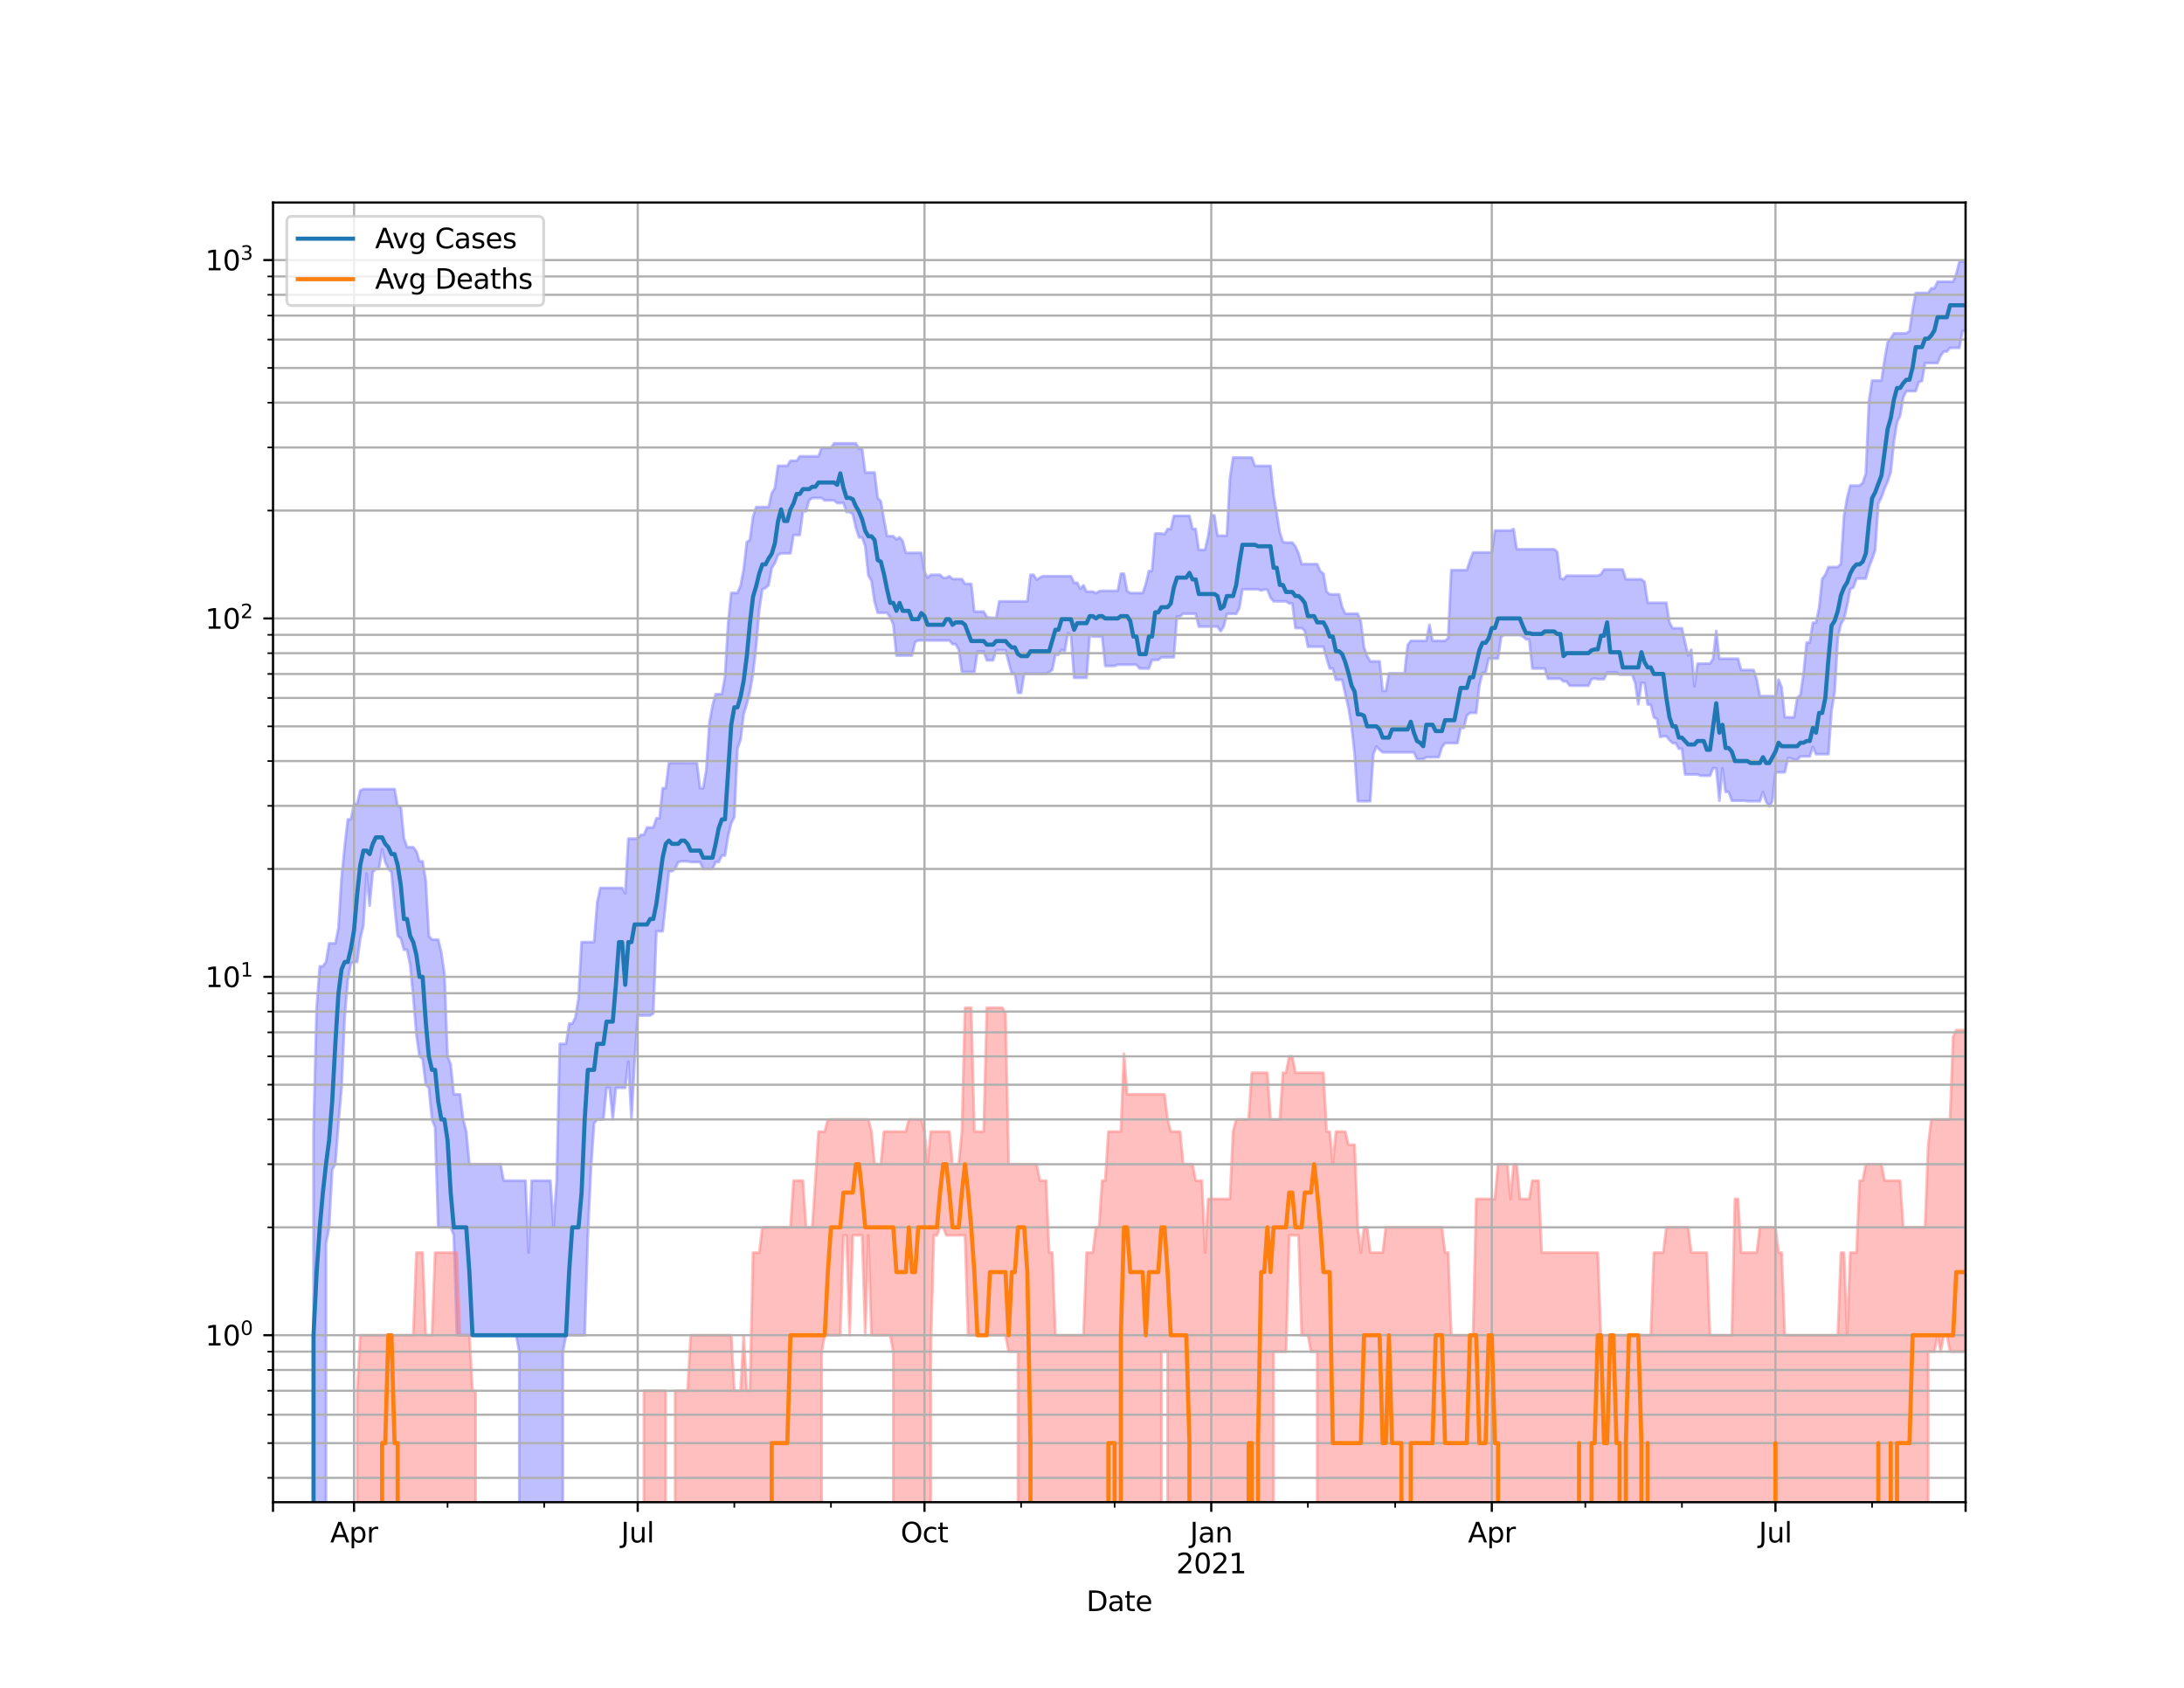 <?xml version="1.0" encoding="utf-8" standalone="no"?>
<!DOCTYPE svg PUBLIC "-//W3C//DTD SVG 1.1//EN"
  "http://www.w3.org/Graphics/SVG/1.1/DTD/svg11.dtd">
<svg height="612pt" version="1.1" viewBox="0 0 792 612" width="792pt" xmlns="http://www.w3.org/2000/svg" xmlns:xlink="http://www.w3.org/1999/xlink">
 <defs>
  <style type="text/css">*{stroke-linecap:butt;stroke-linejoin:round;}</style>
 </defs>
 <g id="figure_1">
  <g id="patch_1">
   <path d="M 0 612 
L 792 612 
L 792 0 
L 0 0 
z
" style="fill:#ffffff;"/>
  </g>
  <g id="axes_1">
   <g id="patch_2">
    <path d="M 99 544.68 
L 712.8 544.68 
L 712.8 73.44 
L 99 73.44 
z
" style="fill:#ffffff;"/>
   </g>
   <g id="PolyCollection_1">
    <path clip-path="url(#p68e2955192)" d="M 99 130433.643 
L 99 130433.643 
L 100.13 130433.643 
L 101.261 130433.643 
L 102.391 130433.643 
L 103.522 130433.643 
L 104.652 130433.643 
L 105.782 130433.643 
L 106.913 130433.643 
L 108.043 130433.643 
L 109.173 130433.643 
L 110.304 130433.643 
L 111.434 130433.643 
L 112.565 130433.643 
L 113.695 410.304 
L 114.825 365.392 
L 115.956 350.373 
L 117.086 350.373 
L 118.217 348.813 
L 119.347 342.052 
L 120.477 342.052 
L 121.608 342.052 
L 122.738 336.425 
L 123.869 318.266 
L 124.999 306.941 
L 126.129 297.101 
L 127.26 297.101 
L 128.39 291.443 
L 129.52 291.443 
L 130.651 286.64 
L 131.781 286.131 
L 132.912 286.131 
L 134.042 286.131 
L 135.172 286.131 
L 136.303 286.131 
L 137.433 286.131 
L 138.564 286.131 
L 139.694 286.131 
L 140.824 286.131 
L 141.955 286.131 
L 143.085 286.131 
L 144.215 292.379 
L 145.346 292.379 
L 146.476 303.851 
L 147.607 307.185 
L 148.737 307.185 
L 149.867 307.185 
L 150.998 308.677 
L 152.128 312.32 
L 153.259 312.32 
L 154.389 319.169 
L 155.519 339.385 
L 156.65 340.703 
L 157.78 340.703 
L 158.91 340.703 
L 160.041 345.331 
L 161.171 353.074 
L 162.302 383.021 
L 163.432 385.916 
L 164.562 396.803 
L 165.693 396.803 
L 166.823 396.803 
L 167.954 405.904 
L 169.084 410.304 
L 170.214 422.14 
L 171.345 422.14 
L 172.475 422.14 
L 173.606 422.14 
L 174.736 422.14 
L 175.866 422.14 
L 176.997 422.14 
L 178.127 422.14 
L 179.257 422.14 
L 180.388 422.14 
L 181.518 422.14 
L 182.649 428.086 
L 183.779 428.086 
L 184.909 428.086 
L 186.04 428.086 
L 187.17 428.086 
L 188.301 428.086 
L 189.431 428.086 
L 190.561 428.086 
L 191.692 454.195 
L 192.822 428.086 
L 193.952 428.086 
L 195.083 428.086 
L 196.213 428.086 
L 197.344 428.086 
L 198.474 428.086 
L 199.604 428.086 
L 200.735 445.023 
L 201.865 428.086 
L 202.996 378.504 
L 204.126 378.504 
L 205.256 378.504 
L 206.387 371.185 
L 207.517 371.185 
L 208.648 368.942 
L 209.778 362.051 
L 210.908 341.598 
L 212.039 341.598 
L 213.169 341.598 
L 214.299 341.598 
L 215.43 341.598 
L 216.56 327.315 
L 217.691 321.968 
L 218.821 321.968 
L 219.951 321.968 
L 221.082 321.968 
L 222.212 321.968 
L 223.343 321.968 
L 224.473 321.968 
L 225.603 321.968 
L 226.734 323.914 
L 227.864 304.082 
L 228.994 304.082 
L 230.125 304.082 
L 231.255 304.082 
L 232.386 302.706 
L 233.516 302.706 
L 234.646 300.05 
L 235.777 300.05 
L 236.907 300.05 
L 238.038 296.692 
L 239.168 296.692 
L 240.298 285.794 
L 241.429 285.794 
L 242.559 276.664 
L 243.69 276.664 
L 244.82 276.664 
L 245.95 276.664 
L 247.081 276.664 
L 248.211 276.664 
L 249.341 276.664 
L 250.472 276.664 
L 251.602 276.664 
L 252.733 276.664 
L 253.863 285.794 
L 254.993 285.794 
L 256.124 279.147 
L 257.254 262.133 
L 258.385 255.867 
L 259.515 251.678 
L 260.645 251.678 
L 261.776 251.678 
L 262.906 245.512 
L 264.036 226.02 
L 265.167 214.997 
L 266.297 214.997 
L 267.428 214.997 
L 268.558 212.376 
L 269.688 206.352 
L 270.819 196.565 
L 271.949 195.741 
L 273.08 187.339 
L 274.21 183.868 
L 275.34 183.868 
L 276.471 183.868 
L 277.601 183.868 
L 278.731 183.785 
L 279.862 178.854 
L 280.992 176.991 
L 282.123 168.881 
L 283.253 168.881 
L 284.383 168.881 
L 285.514 168.881 
L 286.644 167.069 
L 287.775 167.069 
L 288.905 167.069 
L 290.035 165.453 
L 291.166 165.453 
L 292.296 165.453 
L 293.427 165.453 
L 294.557 165.453 
L 295.687 165.453 
L 296.818 165.453 
L 297.948 162.354 
L 299.078 162.354 
L 300.209 162.354 
L 301.339 162.354 
L 302.47 160.737 
L 303.6 160.737 
L 304.73 160.737 
L 305.861 160.737 
L 306.991 160.737 
L 308.122 160.737 
L 309.252 160.737 
L 310.382 160.737 
L 311.513 162.694 
L 312.643 162.694 
L 313.773 171.324 
L 314.904 171.324 
L 316.034 171.324 
L 317.165 171.324 
L 318.295 180.624 
L 319.425 181.729 
L 320.556 188.346 
L 321.686 194.395 
L 322.817 194.395 
L 323.947 194.395 
L 325.077 195.639 
L 326.208 194.829 
L 327.338 196.117 
L 328.469 200.463 
L 329.599 200.463 
L 330.729 200.463 
L 331.86 200.463 
L 332.99 200.463 
L 334.12 200.463 
L 335.251 207.222 
L 336.381 209.522 
L 337.512 208.403 
L 338.642 208.403 
L 339.772 208.403 
L 340.903 208.403 
L 342.033 209.522 
L 343.164 209.522 
L 344.294 208.917 
L 345.424 209.959 
L 346.555 209.959 
L 347.685 209.959 
L 348.815 209.959 
L 349.946 211.694 
L 351.076 211.694 
L 352.207 211.694 
L 353.337 221.758 
L 354.467 221.758 
L 355.598 221.758 
L 356.728 221.758 
L 357.859 223.681 
L 358.989 224.017 
L 360.119 224.017 
L 361.25 224.017 
L 362.38 218.048 
L 363.51 218.048 
L 364.641 218.048 
L 365.771 218.048 
L 366.902 218.048 
L 368.032 218.048 
L 369.162 218.048 
L 370.293 218.048 
L 371.423 218.048 
L 372.554 218.048 
L 373.684 208.403 
L 374.814 208.403 
L 375.945 210.222 
L 377.075 209.435 
L 378.206 208.917 
L 379.336 208.917 
L 380.466 208.917 
L 381.597 208.917 
L 382.727 208.917 
L 383.857 208.917 
L 384.988 208.917 
L 386.118 208.917 
L 387.249 208.917 
L 388.379 208.917 
L 389.509 211.289 
L 390.64 211.289 
L 391.77 213.531 
L 392.901 212.239 
L 394.031 214.52 
L 395.161 214.52 
L 396.292 214.52 
L 397.422 215.093 
L 398.552 214.378 
L 399.683 214.236 
L 400.813 214.236 
L 401.944 214.236 
L 403.074 214.236 
L 404.204 214.236 
L 405.335 214.236 
L 406.465 208.021 
L 407.596 208.021 
L 408.726 214.236 
L 409.856 215.045 
L 410.987 215.045 
L 412.117 215.045 
L 413.248 215.045 
L 414.378 215.045 
L 415.508 211.785 
L 416.639 207.014 
L 417.769 207.014 
L 418.899 193.439 
L 420.03 193.439 
L 421.16 193.439 
L 422.291 193.734 
L 423.421 191.796 
L 424.551 191.796 
L 425.682 187.047 
L 426.812 187.047 
L 427.943 187.047 
L 429.073 187.047 
L 430.203 187.047 
L 431.334 187.047 
L 432.464 191.796 
L 433.594 191.796 
L 434.725 199.363 
L 435.855 199.363 
L 436.986 199.363 
L 438.116 194.528 
L 439.246 186.872 
L 440.377 186.872 
L 441.507 194.229 
L 442.638 194.229 
L 443.768 194.229 
L 444.898 194.229 
L 446.029 173.349 
L 447.159 165.893 
L 448.29 165.893 
L 449.42 165.893 
L 450.55 165.893 
L 451.681 165.893 
L 452.811 165.893 
L 453.941 165.893 
L 455.072 168.923 
L 456.202 168.923 
L 457.333 168.923 
L 458.463 168.923 
L 459.593 168.923 
L 460.724 168.923 
L 461.854 179.463 
L 462.985 186.005 
L 464.115 193.048 
L 465.245 196.53 
L 466.376 196.738 
L 467.506 196.738 
L 468.636 196.738 
L 469.767 198.142 
L 470.897 200.575 
L 472.028 204.532 
L 473.158 204.532 
L 474.288 204.532 
L 475.419 204.532 
L 476.549 204.532 
L 477.68 204.532 
L 478.81 207.139 
L 479.94 208.021 
L 481.071 214.52 
L 482.201 215.526 
L 483.331 215.526 
L 484.462 215.526 
L 485.592 215.526 
L 486.723 220.161 
L 487.853 222.519 
L 488.983 222.519 
L 490.114 222.519 
L 491.244 222.519 
L 492.375 222.519 
L 493.505 225.382 
L 494.635 234.69 
L 495.766 237.832 
L 496.896 239.805 
L 498.027 239.805 
L 499.157 239.805 
L 500.287 239.805 
L 501.418 250.497 
L 502.548 250.497 
L 503.678 244.13 
L 504.809 244.13 
L 505.939 244.13 
L 507.07 244.13 
L 508.2 244.13 
L 509.33 244.13 
L 510.461 233.948 
L 511.591 232.362 
L 512.722 232.362 
L 513.852 232.362 
L 514.982 232.362 
L 516.113 232.362 
L 517.243 232.362 
L 518.373 226.546 
L 519.504 232.362 
L 520.634 232.362 
L 521.765 232.362 
L 522.895 232.362 
L 524.025 232.362 
L 525.156 231.393 
L 526.286 206.723 
L 527.417 206.723 
L 528.547 206.723 
L 529.677 206.723 
L 530.808 206.723 
L 531.938 206.723 
L 533.069 203.234 
L 534.199 200.316 
L 535.329 200.316 
L 536.46 200.316 
L 537.59 200.316 
L 538.72 200.316 
L 539.851 200.316 
L 540.981 200.316 
L 542.112 192.37 
L 543.242 192.37 
L 544.372 192.37 
L 545.503 192.37 
L 546.633 192.37 
L 547.764 192.37 
L 548.894 191.796 
L 550.024 199.146 
L 551.155 199.146 
L 552.285 199.146 
L 553.415 199.146 
L 554.546 199.146 
L 555.676 199.146 
L 556.807 199.146 
L 557.937 199.146 
L 559.067 199.146 
L 560.198 199.146 
L 561.328 199.146 
L 562.459 199.146 
L 563.589 199.146 
L 564.719 200.131 
L 565.85 209.653 
L 566.98 210.046 
L 568.11 208.745 
L 569.241 208.745 
L 570.371 208.745 
L 571.502 208.745 
L 572.632 208.745 
L 573.762 208.745 
L 574.893 208.745 
L 576.023 208.745 
L 577.154 208.745 
L 578.284 208.745 
L 579.414 208.745 
L 580.545 208.233 
L 581.675 206.476 
L 582.806 206.476 
L 583.936 206.476 
L 585.066 206.476 
L 586.197 206.476 
L 587.327 206.476 
L 588.457 206.476 
L 589.588 210.046 
L 590.718 210.046 
L 591.849 210.046 
L 592.979 210.046 
L 594.109 210.046 
L 595.24 210.046 
L 596.37 210.976 
L 597.501 218.556 
L 598.631 218.556 
L 599.761 218.556 
L 600.892 218.556 
L 602.022 218.556 
L 603.152 218.556 
L 604.283 218.556 
L 605.413 225.729 
L 606.544 227.794 
L 607.674 227.794 
L 608.804 227.794 
L 609.935 227.794 
L 611.065 232.951 
L 612.196 237.689 
L 613.326 235.58 
L 614.456 248.815 
L 615.587 240.629 
L 616.717 240.629 
L 617.848 240.629 
L 618.978 240.629 
L 620.108 240.629 
L 621.239 238.846 
L 622.369 228.764 
L 623.499 238.846 
L 624.63 238.846 
L 625.76 238.846 
L 626.891 238.846 
L 628.021 238.846 
L 629.151 238.846 
L 630.282 238.846 
L 631.412 242.939 
L 632.543 242.939 
L 633.673 242.939 
L 634.803 242.939 
L 635.934 242.939 
L 637.064 246.424 
L 638.194 252.417 
L 639.325 252.417 
L 640.455 252.417 
L 641.586 252.417 
L 642.716 252.417 
L 643.846 252.417 
L 644.977 246.424 
L 646.107 249.253 
L 647.238 260.073 
L 648.368 260.073 
L 649.498 260.073 
L 650.629 260.073 
L 651.759 253.071 
L 652.89 251.954 
L 654.02 244.372 
L 655.15 233.017 
L 656.281 233.017 
L 657.411 225.787 
L 658.541 225.787 
L 659.672 220.424 
L 660.802 209.915 
L 661.933 208.36 
L 663.063 205.617 
L 664.193 205.617 
L 665.324 205.617 
L 666.454 205.617 
L 667.585 204.413 
L 668.715 187.017 
L 669.845 180.494 
L 670.976 176.07 
L 672.106 176.07 
L 673.236 176.07 
L 674.367 176.07 
L 675.497 175.07 
L 676.628 171.657 
L 677.758 145.36 
L 678.888 137.995 
L 680.019 137.995 
L 681.149 137.995 
L 682.28 137.995 
L 683.41 130.497 
L 684.54 124.023 
L 685.671 122.663 
L 686.801 120.863 
L 687.931 120.863 
L 689.062 120.863 
L 690.192 120.863 
L 691.323 120.863 
L 692.453 120.002 
L 693.583 112.418 
L 694.714 106.22 
L 695.844 106.22 
L 696.975 106.22 
L 698.105 106.22 
L 699.235 106.22 
L 700.366 104.544 
L 701.496 104.544 
L 702.627 102.133 
L 703.757 102.133 
L 704.887 102.133 
L 706.018 102.133 
L 707.148 102.133 
L 708.278 102.133 
L 709.409 99.343 
L 710.539 94.86 
L 711.67 94.86 
L 712.8 94.86 
L 712.8 120.02 
L 712.8 120.02 
L 711.67 120.02 
L 710.539 126.146 
L 709.409 126.146 
L 708.278 126.146 
L 707.148 126.146 
L 706.018 127.461 
L 704.887 127.461 
L 703.757 128.974 
L 702.627 131.656 
L 701.496 131.656 
L 700.366 131.656 
L 699.235 131.656 
L 698.105 131.656 
L 696.975 138.203 
L 695.844 138.462 
L 694.714 141.832 
L 693.583 141.832 
L 692.453 141.832 
L 691.323 141.832 
L 690.192 144.063 
L 689.062 150.757 
L 687.931 153.155 
L 686.801 160.172 
L 685.671 171.126 
L 684.54 174.599 
L 683.41 177.162 
L 682.28 180.338 
L 681.149 182.612 
L 680.019 199.436 
L 678.888 202.807 
L 677.758 205.658 
L 676.628 209.784 
L 675.497 209.784 
L 674.367 209.784 
L 673.236 209.784 
L 672.106 213.02 
L 670.976 213.578 
L 669.845 219.534 
L 668.715 224.412 
L 667.585 226.311 
L 666.454 231.329 
L 665.324 250.858 
L 664.193 257.675 
L 663.063 273.47 
L 661.933 273.47 
L 660.802 273.47 
L 659.672 273.47 
L 658.541 273.47 
L 657.411 270.833 
L 656.281 274.286 
L 655.15 274.286 
L 654.02 274.286 
L 652.89 274.286 
L 651.759 275.533 
L 650.629 275.533 
L 649.498 274.975 
L 648.368 274.975 
L 647.238 280.05 
L 646.107 280.05 
L 644.977 280.05 
L 643.846 280.05 
L 642.716 290.522 
L 641.586 292.379 
L 640.455 290.705 
L 639.325 287.154 
L 638.194 290.522 
L 637.064 290.522 
L 635.934 290.522 
L 634.803 290.522 
L 633.673 290.522 
L 632.543 290.34 
L 631.412 290.34 
L 630.282 290.34 
L 629.151 290.34 
L 628.021 290.34 
L 626.891 287.154 
L 625.76 287.154 
L 624.63 278.553 
L 623.499 290.34 
L 622.369 278.553 
L 621.239 278.553 
L 620.108 281.277 
L 618.978 281.277 
L 617.848 281.277 
L 616.717 281.277 
L 615.587 280.814 
L 614.456 280.814 
L 613.326 280.814 
L 612.196 280.814 
L 611.065 280.814 
L 609.935 271.481 
L 608.804 271.481 
L 607.674 269.433 
L 606.544 269.433 
L 605.413 268.313 
L 604.283 266.973 
L 603.152 266.973 
L 602.022 267.214 
L 600.892 260.715 
L 599.761 260.179 
L 598.631 255.473 
L 597.501 255.473 
L 596.37 247.607 
L 595.24 247.607 
L 594.109 255.375 
L 592.979 247.607 
L 591.849 244.614 
L 590.718 244.614 
L 589.588 244.614 
L 588.457 244.614 
L 587.327 244.614 
L 586.197 243.81 
L 585.066 243.81 
L 583.936 243.81 
L 582.806 243.81 
L 581.675 246.257 
L 580.545 246.257 
L 579.414 246.257 
L 578.284 246.008 
L 577.154 246.257 
L 576.023 248.641 
L 574.893 248.641 
L 573.762 248.641 
L 572.632 248.641 
L 571.502 248.641 
L 570.371 248.641 
L 569.241 248.641 
L 568.11 247.097 
L 566.98 247.097 
L 565.85 246.091 
L 564.719 246.091 
L 563.589 246.091 
L 562.459 246.091 
L 561.328 246.091 
L 560.198 242.391 
L 559.067 242.391 
L 557.937 242.391 
L 556.807 242.391 
L 555.676 242.391 
L 554.546 231.843 
L 553.415 231.843 
L 552.285 230.819 
L 551.155 230.251 
L 550.024 230.251 
L 548.894 230.251 
L 547.764 230.251 
L 546.633 230.251 
L 545.503 230.251 
L 544.372 230.946 
L 543.242 238.773 
L 542.112 238.773 
L 540.981 238.773 
L 539.851 238.773 
L 538.72 243.97 
L 537.59 243.97 
L 536.46 248.641 
L 535.329 258.497 
L 534.199 258.497 
L 533.069 258.497 
L 531.938 259.437 
L 530.808 263.928 
L 529.677 263.928 
L 528.547 269.433 
L 527.417 269.433 
L 526.286 269.433 
L 525.156 269.433 
L 524.025 269.433 
L 522.895 270.962 
L 521.765 274.561 
L 520.634 274.561 
L 519.504 274.561 
L 518.373 274.561 
L 517.243 274.561 
L 516.113 275.253 
L 514.982 275.253 
L 513.852 275.253 
L 512.722 272.799 
L 511.591 272.799 
L 510.461 272.799 
L 509.33 272.799 
L 508.2 272.799 
L 507.07 272.799 
L 505.939 272.799 
L 504.809 272.799 
L 503.678 272.799 
L 502.548 272.799 
L 501.418 272.799 
L 500.287 271.873 
L 499.157 270.704 
L 498.027 273.47 
L 496.896 290.522 
L 495.766 290.522 
L 494.635 290.522 
L 493.505 290.522 
L 492.375 290.522 
L 491.244 273.47 
L 490.114 263.136 
L 488.983 256.563 
L 487.853 251.678 
L 486.723 246.508 
L 485.592 246.508 
L 484.462 246.508 
L 483.331 242.391 
L 482.201 242.391 
L 481.071 238.627 
L 479.94 234.487 
L 478.81 234.487 
L 477.68 234.487 
L 476.549 234.487 
L 475.419 234.487 
L 474.288 234.487 
L 473.158 228.703 
L 472.028 227.734 
L 470.897 227.734 
L 469.767 227.734 
L 468.636 218.761 
L 467.506 218.812 
L 466.376 218.048 
L 465.245 218.048 
L 464.115 218.048 
L 462.985 218.048 
L 461.854 218.048 
L 460.724 216.699 
L 459.593 213.765 
L 458.463 213.765 
L 457.333 214.094 
L 456.202 213.671 
L 455.072 213.671 
L 453.941 213.671 
L 452.811 213.671 
L 451.681 213.671 
L 450.55 213.718 
L 449.42 220.582 
L 448.29 222.574 
L 447.159 222.574 
L 446.029 222.574 
L 444.898 222.574 
L 443.768 227.197 
L 442.638 228.887 
L 441.507 227.197 
L 440.377 227.197 
L 439.246 227.197 
L 438.116 227.197 
L 436.986 227.197 
L 435.855 227.197 
L 434.725 227.197 
L 433.594 222.519 
L 432.464 222.519 
L 431.334 222.519 
L 430.203 222.519 
L 429.073 222.519 
L 427.943 223.513 
L 426.812 223.513 
L 425.682 238.337 
L 424.551 238.337 
L 423.421 238.337 
L 422.291 238.337 
L 421.16 238.337 
L 420.03 239.287 
L 418.899 239.287 
L 417.769 239.287 
L 416.639 242.391 
L 415.508 242.391 
L 414.378 242.391 
L 413.248 242.391 
L 412.117 241.007 
L 410.987 241.007 
L 409.856 241.007 
L 408.726 241.007 
L 407.596 241.007 
L 406.465 241.007 
L 405.335 241.007 
L 404.204 241.465 
L 403.074 241.465 
L 401.944 241.465 
L 400.813 241.465 
L 399.683 230.819 
L 398.552 230.819 
L 397.422 230.819 
L 396.292 230.819 
L 395.161 230.377 
L 394.031 245.759 
L 392.901 245.759 
L 391.77 245.759 
L 390.64 245.759 
L 389.509 245.759 
L 388.379 230.377 
L 387.249 229.565 
L 386.118 236.135 
L 384.988 235.58 
L 383.857 237.403 
L 382.727 237.403 
L 381.597 242.86 
L 380.466 243.73 
L 379.336 244.291 
L 378.206 244.291 
L 377.075 244.291 
L 375.945 244.291 
L 374.814 244.291 
L 373.684 244.291 
L 372.554 244.291 
L 371.423 244.291 
L 370.293 251.221 
L 369.162 251.221 
L 368.032 244.291 
L 366.902 244.291 
L 365.771 240.103 
L 364.641 235.787 
L 363.51 235.787 
L 362.38 235.787 
L 361.25 235.787 
L 360.119 239.434 
L 358.989 239.434 
L 357.859 239.434 
L 356.728 236.204 
L 355.598 236.204 
L 354.467 236.204 
L 353.337 243.651 
L 352.207 243.651 
L 351.076 243.651 
L 349.946 243.651 
L 348.815 243.651 
L 347.685 235.58 
L 346.555 233.547 
L 345.424 233.547 
L 344.294 232.232 
L 343.164 232.232 
L 342.033 232.232 
L 340.903 232.232 
L 339.772 232.232 
L 338.642 232.232 
L 337.512 232.232 
L 336.381 232.232 
L 335.251 232.232 
L 334.12 232.232 
L 332.99 232.232 
L 331.86 232.754 
L 330.729 237.689 
L 329.599 237.689 
L 328.469 237.689 
L 327.338 237.689 
L 326.208 237.689 
L 325.077 237.689 
L 323.947 226.487 
L 322.817 223.849 
L 321.686 222.192 
L 320.556 222.192 
L 319.425 222.192 
L 318.295 222.192 
L 317.165 218.251 
L 316.034 210.62 
L 314.904 208.702 
L 313.773 198.071 
L 312.643 194.863 
L 311.513 194.863 
L 310.382 191.353 
L 309.252 186.437 
L 308.122 185.662 
L 306.991 185.662 
L 305.861 182.397 
L 304.73 182.397 
L 303.6 182.397 
L 302.47 181.437 
L 301.339 181.437 
L 300.209 181.437 
L 299.078 181.437 
L 297.948 180.572 
L 296.818 180.572 
L 295.687 180.572 
L 294.557 180.572 
L 293.427 181.384 
L 292.296 185.378 
L 291.166 185.378 
L 290.035 193.998 
L 288.905 193.998 
L 287.775 193.998 
L 286.644 200.649 
L 285.514 200.649 
L 284.383 200.649 
L 283.253 200.649 
L 282.123 201.284 
L 280.992 204.175 
L 279.862 205.983 
L 278.731 212.193 
L 277.601 213.205 
L 276.471 213.671 
L 275.34 221.06 
L 274.21 234.284 
L 273.08 244.211 
L 271.949 250.768 
L 270.819 255.277 
L 269.688 258.913 
L 268.558 268.19 
L 267.428 271.481 
L 266.297 296.286 
L 265.167 298.556 
L 264.036 303.161 
L 262.906 310.21 
L 261.776 310.21 
L 260.645 312.589 
L 259.515 312.589 
L 258.385 315.073 
L 257.254 315.073 
L 256.124 315.073 
L 254.993 315.073 
L 253.863 312.589 
L 252.733 312.589 
L 251.602 312.589 
L 250.472 312.589 
L 249.341 312.32 
L 248.211 312.32 
L 247.081 312.32 
L 245.95 312.589 
L 244.82 315.073 
L 243.69 315.926 
L 242.559 315.926 
L 241.429 327.315 
L 240.298 337.675 
L 239.168 337.675 
L 238.038 337.675 
L 236.907 367.495 
L 235.777 368.214 
L 234.646 368.214 
L 233.516 368.214 
L 232.386 368.214 
L 231.255 368.214 
L 230.125 384.934 
L 228.994 405.904 
L 227.864 384.934 
L 226.734 394.451 
L 225.603 394.451 
L 224.473 394.451 
L 223.343 394.451 
L 222.212 405.904 
L 221.082 394.451 
L 219.951 394.451 
L 218.821 405.904 
L 217.691 405.904 
L 216.56 405.904 
L 215.43 407.333 
L 214.299 424.053 
L 213.169 447.917 
L 212.039 484.141 
L 210.908 484.141 
L 209.778 484.141 
L 208.648 484.141 
L 207.517 484.141 
L 206.387 484.141 
L 205.256 484.141 
L 204.126 490.087 
L 202.996 130433.643 
L 201.865 130433.643 
L 200.735 130433.643 
L 199.604 130433.643 
L 198.474 130433.643 
L 197.344 130433.643 
L 196.213 130433.643 
L 195.083 130433.643 
L 193.952 130433.643 
L 192.822 130433.643 
L 191.692 130433.643 
L 190.561 130433.643 
L 189.431 130433.643 
L 188.301 490.087 
L 187.17 484.141 
L 186.04 484.141 
L 184.909 484.141 
L 183.779 484.141 
L 182.649 484.141 
L 181.518 484.141 
L 180.388 484.141 
L 179.257 484.141 
L 178.127 484.141 
L 176.997 484.141 
L 175.866 484.141 
L 174.736 484.141 
L 173.606 484.141 
L 172.475 484.141 
L 171.345 484.141 
L 170.214 484.141 
L 169.084 484.141 
L 167.954 484.141 
L 166.823 484.141 
L 165.693 484.141 
L 164.562 447.917 
L 163.432 445.023 
L 162.302 445.023 
L 161.171 445.023 
L 160.041 445.023 
L 158.91 445.023 
L 157.78 408.799 
L 156.65 405.904 
L 155.519 394.451 
L 154.389 393.31 
L 153.259 383.969 
L 152.128 383.021 
L 150.998 375.133 
L 149.867 361.406 
L 148.737 349.848 
L 147.607 344.375 
L 146.476 344.375 
L 145.346 340.26 
L 144.215 339.385 
L 143.085 328.735 
L 141.955 316.213 
L 140.824 315.073 
L 139.694 312.589 
L 138.564 307.926 
L 137.433 315.073 
L 136.303 315.073 
L 135.172 316.213 
L 134.042 328.376 
L 132.912 316.792 
L 131.781 335.607 
L 130.651 340.26 
L 129.52 348.813 
L 128.39 348.813 
L 127.26 349.328 
L 126.129 355.332 
L 124.999 368.942 
L 123.869 394.451 
L 122.738 407.333 
L 121.608 422.14 
L 120.477 424.053 
L 119.347 445.023 
L 118.217 450.969 
L 117.086 130433.643 
L 115.956 130433.643 
L 114.825 130433.643 
L 113.695 130433.643 
L 112.565 130433.643 
L 111.434 130433.643 
L 110.304 130433.643 
L 109.173 130433.643 
L 108.043 130433.643 
L 106.913 130433.643 
L 105.782 130433.643 
L 104.652 130433.643 
L 103.522 130433.643 
L 102.391 130433.643 
L 101.261 130433.643 
L 100.13 130433.643 
L 99 130433.643 
z
" style="fill:#8080ff;fill-opacity:0.5;stroke:#8080ff;stroke-opacity:0.5;"/>
   </g>
   <g id="PolyCollection_2">
    <path clip-path="url(#p68e2955192)" d="M 99 130433.643 
L 99 130433.643 
L 100.13 130433.643 
L 101.261 130433.643 
L 102.391 130433.643 
L 103.522 130433.643 
L 104.652 130433.643 
L 105.782 130433.643 
L 106.913 130433.643 
L 108.043 130433.643 
L 109.173 130433.643 
L 110.304 130433.643 
L 111.434 130433.643 
L 112.565 130433.643 
L 113.695 130433.643 
L 114.825 130433.643 
L 115.956 130433.643 
L 117.086 130433.643 
L 118.217 130433.643 
L 119.347 130433.643 
L 120.477 130433.643 
L 121.608 130433.643 
L 122.738 130433.643 
L 123.869 130433.643 
L 124.999 130433.643 
L 126.129 130433.643 
L 127.26 130433.643 
L 128.39 130433.643 
L 129.52 504.271 
L 130.651 484.141 
L 131.781 484.141 
L 132.912 484.141 
L 134.042 484.141 
L 135.172 484.141 
L 136.303 484.141 
L 137.433 484.141 
L 138.564 484.141 
L 139.694 484.141 
L 140.824 484.141 
L 141.955 484.141 
L 143.085 484.141 
L 144.215 484.141 
L 145.346 484.141 
L 146.476 484.141 
L 147.607 484.141 
L 148.737 484.141 
L 149.867 484.141 
L 150.998 454.195 
L 152.128 454.195 
L 153.259 454.195 
L 154.389 484.141 
L 155.519 484.141 
L 156.65 484.141 
L 157.78 454.195 
L 158.91 454.195 
L 160.041 454.195 
L 161.171 454.195 
L 162.302 454.195 
L 163.432 454.195 
L 164.562 454.195 
L 165.693 454.195 
L 166.823 484.141 
L 167.954 484.141 
L 169.084 484.141 
L 170.214 484.141 
L 171.345 504.271 
L 172.475 504.271 
L 173.606 130433.643 
L 174.736 130433.643 
L 175.866 130433.643 
L 176.997 130433.643 
L 178.127 130433.643 
L 179.257 130433.643 
L 180.388 130433.643 
L 181.518 130433.643 
L 182.649 130433.643 
L 183.779 130433.643 
L 184.909 130433.643 
L 186.04 130433.643 
L 187.17 130433.643 
L 188.301 130433.643 
L 189.431 130433.643 
L 190.561 130433.643 
L 191.692 130433.643 
L 192.822 130433.643 
L 193.952 130433.643 
L 195.083 130433.643 
L 196.213 130433.643 
L 197.344 130433.643 
L 198.474 130433.643 
L 199.604 130433.643 
L 200.735 130433.643 
L 201.865 130433.643 
L 202.996 130433.643 
L 204.126 130433.643 
L 205.256 130433.643 
L 206.387 130433.643 
L 207.517 130433.643 
L 208.648 130433.643 
L 209.778 130433.643 
L 210.908 130433.643 
L 212.039 130433.643 
L 213.169 130433.643 
L 214.299 130433.643 
L 215.43 130433.643 
L 216.56 130433.643 
L 217.691 130433.643 
L 218.821 130433.643 
L 219.951 130433.643 
L 221.082 130433.643 
L 222.212 130433.643 
L 223.343 130433.643 
L 224.473 130433.643 
L 225.603 130433.643 
L 226.734 130433.643 
L 227.864 130433.643 
L 228.994 130433.643 
L 230.125 130433.643 
L 231.255 130433.643 
L 232.386 130433.643 
L 233.516 504.271 
L 234.646 504.271 
L 235.777 504.271 
L 236.907 504.271 
L 238.038 504.271 
L 239.168 504.271 
L 240.298 504.271 
L 241.429 504.271 
L 242.559 130433.643 
L 243.69 130433.643 
L 244.82 504.271 
L 245.95 504.271 
L 247.081 504.271 
L 248.211 504.271 
L 249.341 504.271 
L 250.472 484.141 
L 251.602 484.141 
L 252.733 484.141 
L 253.863 484.141 
L 254.993 484.141 
L 256.124 484.141 
L 257.254 484.141 
L 258.385 484.141 
L 259.515 484.141 
L 260.645 484.141 
L 261.776 484.141 
L 262.906 484.141 
L 264.036 484.141 
L 265.167 484.141 
L 266.297 504.271 
L 267.428 504.271 
L 268.558 504.271 
L 269.688 484.141 
L 270.819 504.271 
L 271.949 504.271 
L 273.08 454.195 
L 274.21 454.195 
L 275.34 454.195 
L 276.471 445.023 
L 277.601 445.023 
L 278.731 445.023 
L 279.862 445.023 
L 280.992 445.023 
L 282.123 445.023 
L 283.253 445.023 
L 284.383 445.023 
L 285.514 445.023 
L 286.644 445.023 
L 287.775 428.086 
L 288.905 428.086 
L 290.035 428.086 
L 291.166 428.086 
L 292.296 445.023 
L 293.427 445.023 
L 294.557 445.023 
L 295.687 428.086 
L 296.818 410.304 
L 297.948 410.304 
L 299.078 410.304 
L 300.209 405.904 
L 301.339 405.904 
L 302.47 405.904 
L 303.6 405.904 
L 304.73 405.904 
L 305.861 405.904 
L 306.991 405.904 
L 308.122 405.904 
L 309.252 405.904 
L 310.382 405.904 
L 311.513 405.904 
L 312.643 405.904 
L 313.773 405.904 
L 314.904 405.904 
L 316.034 410.304 
L 317.165 422.14 
L 318.295 422.14 
L 319.425 422.14 
L 320.556 410.304 
L 321.686 410.304 
L 322.817 410.304 
L 323.947 410.304 
L 325.077 410.304 
L 326.208 410.304 
L 327.338 410.304 
L 328.469 410.304 
L 329.599 405.904 
L 330.729 405.904 
L 331.86 405.904 
L 332.99 405.904 
L 334.12 405.904 
L 335.251 410.304 
L 336.381 422.14 
L 337.512 410.304 
L 338.642 410.304 
L 339.772 410.304 
L 340.903 410.304 
L 342.033 410.304 
L 343.164 410.304 
L 344.294 410.304 
L 345.424 422.14 
L 346.555 422.14 
L 347.685 422.14 
L 348.815 410.304 
L 349.946 365.392 
L 351.076 365.392 
L 352.207 365.392 
L 353.337 410.304 
L 354.467 410.304 
L 355.598 410.304 
L 356.728 410.304 
L 357.859 365.392 
L 358.989 365.392 
L 360.119 365.392 
L 361.25 365.392 
L 362.38 365.392 
L 363.51 365.392 
L 364.641 367.495 
L 365.771 422.14 
L 366.902 422.14 
L 368.032 422.14 
L 369.162 422.14 
L 370.293 422.14 
L 371.423 422.14 
L 372.554 422.14 
L 373.684 422.14 
L 374.814 422.14 
L 375.945 422.14 
L 377.075 428.086 
L 378.206 428.086 
L 379.336 428.086 
L 380.466 454.195 
L 381.597 454.195 
L 382.727 484.141 
L 383.857 484.141 
L 384.988 484.141 
L 386.118 484.141 
L 387.249 484.141 
L 388.379 484.141 
L 389.509 484.141 
L 390.64 484.141 
L 391.77 484.141 
L 392.901 484.141 
L 394.031 454.195 
L 395.161 454.195 
L 396.292 454.195 
L 397.422 445.023 
L 398.552 445.023 
L 399.683 428.086 
L 400.813 428.086 
L 401.944 410.304 
L 403.074 410.304 
L 404.204 410.304 
L 405.335 410.304 
L 406.465 410.304 
L 407.596 382.088 
L 408.726 396.803 
L 409.856 396.803 
L 410.987 396.803 
L 412.117 396.803 
L 413.248 396.803 
L 414.378 396.803 
L 415.508 396.803 
L 416.639 396.803 
L 417.769 396.803 
L 418.899 396.803 
L 420.03 396.803 
L 421.16 396.803 
L 422.291 396.803 
L 423.421 405.904 
L 424.551 410.304 
L 425.682 410.304 
L 426.812 410.304 
L 427.943 410.304 
L 429.073 422.14 
L 430.203 422.14 
L 431.334 422.14 
L 432.464 422.14 
L 433.594 428.086 
L 434.725 428.086 
L 435.855 428.086 
L 436.986 454.195 
L 438.116 434.733 
L 439.246 434.733 
L 440.377 434.733 
L 441.507 434.733 
L 442.638 434.733 
L 443.768 434.733 
L 444.898 434.733 
L 446.029 434.733 
L 447.159 410.304 
L 448.29 405.904 
L 449.42 405.904 
L 450.55 405.904 
L 451.681 405.904 
L 452.811 405.904 
L 453.941 388.967 
L 455.072 388.967 
L 456.202 388.967 
L 457.333 388.967 
L 458.463 388.967 
L 459.593 388.967 
L 460.724 405.904 
L 461.854 405.904 
L 462.985 405.904 
L 464.115 405.904 
L 465.245 388.967 
L 466.376 388.967 
L 467.506 383.021 
L 468.636 383.021 
L 469.767 388.967 
L 470.897 388.967 
L 472.028 388.967 
L 473.158 388.967 
L 474.288 388.967 
L 475.419 388.967 
L 476.549 388.967 
L 477.68 388.967 
L 478.81 388.967 
L 479.94 388.967 
L 481.071 410.304 
L 482.201 410.304 
L 483.331 422.14 
L 484.462 410.304 
L 485.592 410.304 
L 486.723 410.304 
L 487.853 410.304 
L 488.983 415.076 
L 490.114 415.076 
L 491.244 415.076 
L 492.375 445.023 
L 493.505 454.195 
L 494.635 445.023 
L 495.766 445.023 
L 496.896 454.195 
L 498.027 454.195 
L 499.157 454.195 
L 500.287 454.195 
L 501.418 454.195 
L 502.548 445.023 
L 503.678 445.023 
L 504.809 445.023 
L 505.939 445.023 
L 507.07 445.023 
L 508.2 445.023 
L 509.33 445.023 
L 510.461 445.023 
L 511.591 445.023 
L 512.722 445.023 
L 513.852 445.023 
L 514.982 445.023 
L 516.113 445.023 
L 517.243 445.023 
L 518.373 445.023 
L 519.504 445.023 
L 520.634 445.023 
L 521.765 445.023 
L 522.895 445.023 
L 524.025 454.195 
L 525.156 454.195 
L 526.286 484.141 
L 527.417 484.141 
L 528.547 484.141 
L 529.677 484.141 
L 530.808 484.141 
L 531.938 484.141 
L 533.069 484.141 
L 534.199 484.141 
L 535.329 434.733 
L 536.46 434.733 
L 537.59 434.733 
L 538.72 434.733 
L 539.851 434.733 
L 540.981 434.733 
L 542.112 434.733 
L 543.242 422.14 
L 544.372 422.14 
L 545.503 422.14 
L 546.633 422.14 
L 547.764 434.733 
L 548.894 422.14 
L 550.024 422.14 
L 551.155 434.733 
L 552.285 434.733 
L 553.415 434.733 
L 554.546 434.733 
L 555.676 428.086 
L 556.807 428.086 
L 557.937 428.086 
L 559.067 454.195 
L 560.198 454.195 
L 561.328 454.195 
L 562.459 454.195 
L 563.589 454.195 
L 564.719 454.195 
L 565.85 454.195 
L 566.98 454.195 
L 568.11 454.195 
L 569.241 454.195 
L 570.371 454.195 
L 571.502 454.195 
L 572.632 454.195 
L 573.762 454.195 
L 574.893 454.195 
L 576.023 454.195 
L 577.154 454.195 
L 578.284 454.195 
L 579.414 454.195 
L 580.545 484.141 
L 581.675 484.141 
L 582.806 484.141 
L 583.936 484.141 
L 585.066 484.141 
L 586.197 484.141 
L 587.327 484.141 
L 588.457 484.141 
L 589.588 484.141 
L 590.718 484.141 
L 591.849 484.141 
L 592.979 484.141 
L 594.109 484.141 
L 595.24 484.141 
L 596.37 484.141 
L 597.501 484.141 
L 598.631 484.141 
L 599.761 454.195 
L 600.892 454.195 
L 602.022 454.195 
L 603.152 454.195 
L 604.283 445.023 
L 605.413 445.023 
L 606.544 445.023 
L 607.674 445.023 
L 608.804 445.023 
L 609.935 445.023 
L 611.065 445.023 
L 612.196 445.023 
L 613.326 454.195 
L 614.456 454.195 
L 615.587 454.195 
L 616.717 454.195 
L 617.848 454.195 
L 618.978 454.195 
L 620.108 484.141 
L 621.239 484.141 
L 622.369 484.141 
L 623.499 484.141 
L 624.63 484.141 
L 625.76 484.141 
L 626.891 484.141 
L 628.021 484.141 
L 629.151 434.733 
L 630.282 434.733 
L 631.412 454.195 
L 632.543 454.195 
L 633.673 454.195 
L 634.803 454.195 
L 635.934 454.195 
L 637.064 454.195 
L 638.194 445.023 
L 639.325 445.023 
L 640.455 445.023 
L 641.586 445.023 
L 642.716 445.023 
L 643.846 445.023 
L 644.977 454.195 
L 646.107 454.195 
L 647.238 484.141 
L 648.368 484.141 
L 649.498 484.141 
L 650.629 484.141 
L 651.759 484.141 
L 652.89 484.141 
L 654.02 484.141 
L 655.15 484.141 
L 656.281 484.141 
L 657.411 484.141 
L 658.541 484.141 
L 659.672 484.141 
L 660.802 484.141 
L 661.933 484.141 
L 663.063 484.141 
L 664.193 484.141 
L 665.324 484.141 
L 666.454 484.141 
L 667.585 454.195 
L 668.715 454.195 
L 669.845 484.141 
L 670.976 454.195 
L 672.106 454.195 
L 673.236 454.195 
L 674.367 428.086 
L 675.497 428.086 
L 676.628 422.14 
L 677.758 422.14 
L 678.888 422.14 
L 680.019 422.14 
L 681.149 422.14 
L 682.28 422.14 
L 683.41 428.086 
L 684.54 428.086 
L 685.671 428.086 
L 686.801 428.086 
L 687.931 428.086 
L 689.062 428.086 
L 690.192 445.023 
L 691.323 445.023 
L 692.453 445.023 
L 693.583 445.023 
L 694.714 445.023 
L 695.844 445.023 
L 696.975 445.023 
L 698.105 445.023 
L 699.235 415.076 
L 700.366 405.904 
L 701.496 405.904 
L 702.627 405.904 
L 703.757 405.904 
L 704.887 405.904 
L 706.018 405.904 
L 707.148 405.904 
L 708.278 375.957 
L 709.409 373.521 
L 710.539 373.521 
L 711.67 373.521 
L 712.8 373.521 
L 712.8 490.087 
L 712.8 490.087 
L 711.67 490.087 
L 710.539 490.087 
L 709.409 490.087 
L 708.278 490.087 
L 707.148 490.087 
L 706.018 484.141 
L 704.887 484.141 
L 703.757 490.087 
L 702.627 484.141 
L 701.496 490.087 
L 700.366 490.087 
L 699.235 490.087 
L 698.105 130433.643 
L 696.975 130433.643 
L 695.844 130433.643 
L 694.714 130433.643 
L 693.583 130433.643 
L 692.453 130433.643 
L 691.323 130433.643 
L 690.192 130433.643 
L 689.062 130433.643 
L 687.931 130433.643 
L 686.801 130433.643 
L 685.671 130433.643 
L 684.54 130433.643 
L 683.41 130433.643 
L 682.28 130433.643 
L 681.149 130433.643 
L 680.019 130433.643 
L 678.888 130433.643 
L 677.758 130433.643 
L 676.628 130433.643 
L 675.497 130433.643 
L 674.367 130433.643 
L 673.236 130433.643 
L 672.106 130433.643 
L 670.976 130433.643 
L 669.845 130433.643 
L 668.715 130433.643 
L 667.585 130433.643 
L 666.454 130433.643 
L 665.324 130433.643 
L 664.193 130433.643 
L 663.063 130433.643 
L 661.933 130433.643 
L 660.802 130433.643 
L 659.672 130433.643 
L 658.541 130433.643 
L 657.411 130433.643 
L 656.281 130433.643 
L 655.15 130433.643 
L 654.02 130433.643 
L 652.89 130433.643 
L 651.759 130433.643 
L 650.629 130433.643 
L 649.498 130433.643 
L 648.368 130433.643 
L 647.238 130433.643 
L 646.107 130433.643 
L 644.977 130433.643 
L 643.846 130433.643 
L 642.716 130433.643 
L 641.586 130433.643 
L 640.455 130433.643 
L 639.325 130433.643 
L 638.194 130433.643 
L 637.064 130433.643 
L 635.934 130433.643 
L 634.803 130433.643 
L 633.673 130433.643 
L 632.543 130433.643 
L 631.412 130433.643 
L 630.282 130433.643 
L 629.151 130433.643 
L 628.021 130433.643 
L 626.891 130433.643 
L 625.76 130433.643 
L 624.63 130433.643 
L 623.499 130433.643 
L 622.369 130433.643 
L 621.239 130433.643 
L 620.108 130433.643 
L 618.978 130433.643 
L 617.848 130433.643 
L 616.717 130433.643 
L 615.587 130433.643 
L 614.456 130433.643 
L 613.326 130433.643 
L 612.196 130433.643 
L 611.065 130433.643 
L 609.935 130433.643 
L 608.804 130433.643 
L 607.674 130433.643 
L 606.544 130433.643 
L 605.413 130433.643 
L 604.283 130433.643 
L 603.152 130433.643 
L 602.022 130433.643 
L 600.892 130433.643 
L 599.761 130433.643 
L 598.631 130433.643 
L 597.501 130433.643 
L 596.37 130433.643 
L 595.24 130433.643 
L 594.109 130433.643 
L 592.979 130433.643 
L 591.849 130433.643 
L 590.718 130433.643 
L 589.588 130433.643 
L 588.457 130433.643 
L 587.327 130433.643 
L 586.197 130433.643 
L 585.066 130433.643 
L 583.936 130433.643 
L 582.806 130433.643 
L 581.675 130433.643 
L 580.545 130433.643 
L 579.414 130433.643 
L 578.284 130433.643 
L 577.154 130433.643 
L 576.023 130433.643 
L 574.893 130433.643 
L 573.762 130433.643 
L 572.632 130433.643 
L 571.502 130433.643 
L 570.371 130433.643 
L 569.241 130433.643 
L 568.11 130433.643 
L 566.98 130433.643 
L 565.85 130433.643 
L 564.719 130433.643 
L 563.589 130433.643 
L 562.459 130433.643 
L 561.328 130433.643 
L 560.198 130433.643 
L 559.067 130433.643 
L 557.937 130433.643 
L 556.807 130433.643 
L 555.676 130433.643 
L 554.546 130433.643 
L 553.415 130433.643 
L 552.285 130433.643 
L 551.155 130433.643 
L 550.024 130433.643 
L 548.894 130433.643 
L 547.764 130433.643 
L 546.633 130433.643 
L 545.503 130433.643 
L 544.372 130433.643 
L 543.242 130433.643 
L 542.112 130433.643 
L 540.981 130433.643 
L 539.851 130433.643 
L 538.72 130433.643 
L 537.59 130433.643 
L 536.46 130433.643 
L 535.329 130433.643 
L 534.199 130433.643 
L 533.069 130433.643 
L 531.938 130433.643 
L 530.808 130433.643 
L 529.677 130433.643 
L 528.547 130433.643 
L 527.417 130433.643 
L 526.286 130433.643 
L 525.156 130433.643 
L 524.025 130433.643 
L 522.895 130433.643 
L 521.765 130433.643 
L 520.634 130433.643 
L 519.504 130433.643 
L 518.373 130433.643 
L 517.243 130433.643 
L 516.113 130433.643 
L 514.982 130433.643 
L 513.852 130433.643 
L 512.722 130433.643 
L 511.591 130433.643 
L 510.461 130433.643 
L 509.33 130433.643 
L 508.2 130433.643 
L 507.07 130433.643 
L 505.939 130433.643 
L 504.809 130433.643 
L 503.678 130433.643 
L 502.548 130433.643 
L 501.418 130433.643 
L 500.287 130433.643 
L 499.157 130433.643 
L 498.027 130433.643 
L 496.896 130433.643 
L 495.766 130433.643 
L 494.635 130433.643 
L 493.505 130433.643 
L 492.375 130433.643 
L 491.244 130433.643 
L 490.114 130433.643 
L 488.983 130433.643 
L 487.853 130433.643 
L 486.723 130433.643 
L 485.592 130433.643 
L 484.462 130433.643 
L 483.331 130433.643 
L 482.201 130433.643 
L 481.071 130433.643 
L 479.94 130433.643 
L 478.81 130433.643 
L 477.68 490.087 
L 476.549 490.087 
L 475.419 490.087 
L 474.288 484.141 
L 473.158 484.141 
L 472.028 484.141 
L 470.897 447.917 
L 469.767 447.917 
L 468.636 447.917 
L 467.506 447.917 
L 466.376 490.087 
L 465.245 490.087 
L 464.115 490.087 
L 462.985 490.087 
L 461.854 490.087 
L 460.724 130433.643 
L 459.593 130433.643 
L 458.463 130433.643 
L 457.333 130433.643 
L 456.202 130433.643 
L 455.072 130433.643 
L 453.941 130433.643 
L 452.811 130433.643 
L 451.681 130433.643 
L 450.55 130433.643 
L 449.42 130433.643 
L 448.29 130433.643 
L 447.159 130433.643 
L 446.029 130433.643 
L 444.898 130433.643 
L 443.768 130433.643 
L 442.638 130433.643 
L 441.507 130433.643 
L 440.377 130433.643 
L 439.246 130433.643 
L 438.116 130433.643 
L 436.986 130433.643 
L 435.855 130433.643 
L 434.725 130433.643 
L 433.594 130433.643 
L 432.464 130433.643 
L 431.334 130433.643 
L 430.203 130433.643 
L 429.073 130433.643 
L 427.943 130433.643 
L 426.812 130433.643 
L 425.682 130433.643 
L 424.551 130433.643 
L 423.421 490.087 
L 422.291 490.087 
L 421.16 490.087 
L 420.03 130433.643 
L 418.899 130433.643 
L 417.769 130433.643 
L 416.639 130433.643 
L 415.508 130433.643 
L 414.378 130433.643 
L 413.248 130433.643 
L 412.117 130433.643 
L 410.987 130433.643 
L 409.856 130433.643 
L 408.726 130433.643 
L 407.596 130433.643 
L 406.465 130433.643 
L 405.335 130433.643 
L 404.204 130433.643 
L 403.074 130433.643 
L 401.944 130433.643 
L 400.813 130433.643 
L 399.683 130433.643 
L 398.552 130433.643 
L 397.422 130433.643 
L 396.292 130433.643 
L 395.161 130433.643 
L 394.031 130433.643 
L 392.901 130433.643 
L 391.77 130433.643 
L 390.64 130433.643 
L 389.509 130433.643 
L 388.379 130433.643 
L 387.249 130433.643 
L 386.118 130433.643 
L 384.988 130433.643 
L 383.857 130433.643 
L 382.727 130433.643 
L 381.597 130433.643 
L 380.466 130433.643 
L 379.336 130433.643 
L 378.206 130433.643 
L 377.075 130433.643 
L 375.945 130433.643 
L 374.814 130433.643 
L 373.684 130433.643 
L 372.554 130433.643 
L 371.423 130433.643 
L 370.293 130433.643 
L 369.162 490.087 
L 368.032 490.087 
L 366.902 490.087 
L 365.771 490.087 
L 364.641 484.141 
L 363.51 484.141 
L 362.38 484.141 
L 361.25 484.141 
L 360.119 484.141 
L 358.989 484.141 
L 357.859 484.141 
L 356.728 484.141 
L 355.598 484.141 
L 354.467 484.141 
L 353.337 484.141 
L 352.207 484.141 
L 351.076 484.141 
L 349.946 447.917 
L 348.815 447.917 
L 347.685 447.917 
L 346.555 447.917 
L 345.424 447.917 
L 344.294 447.917 
L 343.164 447.917 
L 342.033 445.023 
L 340.903 445.023 
L 339.772 447.917 
L 338.642 447.917 
L 337.512 490.087 
L 336.381 130433.643 
L 335.251 130433.643 
L 334.12 130433.643 
L 332.99 130433.643 
L 331.86 130433.643 
L 330.729 130433.643 
L 329.599 130433.643 
L 328.469 130433.643 
L 327.338 130433.643 
L 326.208 130433.643 
L 325.077 130433.643 
L 323.947 490.087 
L 322.817 484.141 
L 321.686 484.141 
L 320.556 484.141 
L 319.425 484.141 
L 318.295 484.141 
L 317.165 484.141 
L 316.034 484.141 
L 314.904 447.917 
L 313.773 484.141 
L 312.643 447.917 
L 311.513 447.917 
L 310.382 447.917 
L 309.252 447.917 
L 308.122 484.141 
L 306.991 447.917 
L 305.861 447.917 
L 304.73 484.141 
L 303.6 484.141 
L 302.47 484.141 
L 301.339 484.141 
L 300.209 484.141 
L 299.078 484.141 
L 297.948 490.087 
L 296.818 130433.643 
L 295.687 130433.643 
L 294.557 130433.643 
L 293.427 130433.643 
L 292.296 130433.643 
L 291.166 130433.643 
L 290.035 130433.643 
L 288.905 130433.643 
L 287.775 130433.643 
L 286.644 130433.643 
L 285.514 130433.643 
L 284.383 130433.643 
L 283.253 130433.643 
L 282.123 130433.643 
L 280.992 130433.643 
L 279.862 130433.643 
L 278.731 130433.643 
L 277.601 130433.643 
L 276.471 130433.643 
L 275.34 130433.643 
L 274.21 130433.643 
L 273.08 130433.643 
L 271.949 130433.643 
L 270.819 130433.643 
L 269.688 130433.643 
L 268.558 130433.643 
L 267.428 130433.643 
L 266.297 130433.643 
L 265.167 130433.643 
L 264.036 130433.643 
L 262.906 130433.643 
L 261.776 130433.643 
L 260.645 130433.643 
L 259.515 130433.643 
L 258.385 130433.643 
L 257.254 130433.643 
L 256.124 130433.643 
L 254.993 130433.643 
L 253.863 130433.643 
L 252.733 130433.643 
L 251.602 130433.643 
L 250.472 130433.643 
L 249.341 130433.643 
L 248.211 130433.643 
L 247.081 130433.643 
L 245.95 130433.643 
L 244.82 130433.643 
L 243.69 130433.643 
L 242.559 130433.643 
L 241.429 130433.643 
L 240.298 130433.643 
L 239.168 130433.643 
L 238.038 130433.643 
L 236.907 130433.643 
L 235.777 130433.643 
L 234.646 130433.643 
L 233.516 130433.643 
L 232.386 130433.643 
L 231.255 130433.643 
L 230.125 130433.643 
L 228.994 130433.643 
L 227.864 130433.643 
L 226.734 130433.643 
L 225.603 130433.643 
L 224.473 130433.643 
L 223.343 130433.643 
L 222.212 130433.643 
L 221.082 130433.643 
L 219.951 130433.643 
L 218.821 130433.643 
L 217.691 130433.643 
L 216.56 130433.643 
L 215.43 130433.643 
L 214.299 130433.643 
L 213.169 130433.643 
L 212.039 130433.643 
L 210.908 130433.643 
L 209.778 130433.643 
L 208.648 130433.643 
L 207.517 130433.643 
L 206.387 130433.643 
L 205.256 130433.643 
L 204.126 130433.643 
L 202.996 130433.643 
L 201.865 130433.643 
L 200.735 130433.643 
L 199.604 130433.643 
L 198.474 130433.643 
L 197.344 130433.643 
L 196.213 130433.643 
L 195.083 130433.643 
L 193.952 130433.643 
L 192.822 130433.643 
L 191.692 130433.643 
L 190.561 130433.643 
L 189.431 130433.643 
L 188.301 130433.643 
L 187.17 130433.643 
L 186.04 130433.643 
L 184.909 130433.643 
L 183.779 130433.643 
L 182.649 130433.643 
L 181.518 130433.643 
L 180.388 130433.643 
L 179.257 130433.643 
L 178.127 130433.643 
L 176.997 130433.643 
L 175.866 130433.643 
L 174.736 130433.643 
L 173.606 130433.643 
L 172.475 130433.643 
L 171.345 130433.643 
L 170.214 130433.643 
L 169.084 130433.643 
L 167.954 130433.643 
L 166.823 130433.643 
L 165.693 130433.643 
L 164.562 130433.643 
L 163.432 130433.643 
L 162.302 130433.643 
L 161.171 130433.643 
L 160.041 130433.643 
L 158.91 130433.643 
L 157.78 130433.643 
L 156.65 130433.643 
L 155.519 130433.643 
L 154.389 130433.643 
L 153.259 130433.643 
L 152.128 130433.643 
L 150.998 130433.643 
L 149.867 130433.643 
L 148.737 130433.643 
L 147.607 130433.643 
L 146.476 130433.643 
L 145.346 130433.643 
L 144.215 130433.643 
L 143.085 130433.643 
L 141.955 130433.643 
L 140.824 130433.643 
L 139.694 130433.643 
L 138.564 130433.643 
L 137.433 130433.643 
L 136.303 130433.643 
L 135.172 130433.643 
L 134.042 130433.643 
L 132.912 130433.643 
L 131.781 130433.643 
L 130.651 130433.643 
L 129.52 130433.643 
L 128.39 130433.643 
L 127.26 130433.643 
L 126.129 130433.643 
L 124.999 130433.643 
L 123.869 130433.643 
L 122.738 130433.643 
L 121.608 130433.643 
L 120.477 130433.643 
L 119.347 130433.643 
L 118.217 130433.643 
L 117.086 130433.643 
L 115.956 130433.643 
L 114.825 130433.643 
L 113.695 130433.643 
L 112.565 130433.643 
L 111.434 130433.643 
L 110.304 130433.643 
L 109.173 130433.643 
L 108.043 130433.643 
L 106.913 130433.643 
L 105.782 130433.643 
L 104.652 130433.643 
L 103.522 130433.643 
L 102.391 130433.643 
L 101.261 130433.643 
L 100.13 130433.643 
L 99 130433.643 
z
" style="fill:#ff8080;fill-opacity:0.5;stroke:#ff8080;stroke-opacity:0.5;"/>
   </g>
   <g id="matplotlib.axis_1">
    <g id="xtick_1">
     <g id="line2d_1">
      <path clip-path="url(#p68e2955192)" d="M 99 544.68 
L 99 73.44 
" style="fill:none;stroke:#b0b0b0;stroke-linecap:square;stroke-width:0.8;"/>
     </g>
     <g id="line2d_2">
      <defs>
       <path d="M 0 0 
L 0 3.5 
" id="m4abed1d830" style="stroke:#000000;stroke-width:0.8;"/>
      </defs>
      <g>
       <use style="stroke:#000000;stroke-width:0.8;" x="99" xlink:href="#m4abed1d830" y="544.68"/>
      </g>
     </g>
    </g>
    <g id="xtick_2">
     <g id="line2d_3">
      <path clip-path="url(#p68e2955192)" d="M 128.39 544.68 
L 128.39 73.44 
" style="fill:none;stroke:#b0b0b0;stroke-linecap:square;stroke-width:0.8;"/>
     </g>
     <g id="line2d_4">
      <g>
       <use style="stroke:#000000;stroke-width:0.8;" x="128.39" xlink:href="#m4abed1d830" y="544.68"/>
      </g>
     </g>
     <g id="text_1">
      <!-- Apr -->
      <g transform="translate(119.74 559.278)scale(0.1 -0.1)">
       <defs>
        <path d="M 2188 4044 
L 1331 1722 
L 3047 1722 
L 2188 4044 
z
M 1831 4666 
L 2547 4666 
L 4325 0 
L 3669 0 
L 3244 1197 
L 1141 1197 
L 716 0 
L 50 0 
L 1831 4666 
z
" id="DejaVuSans-41" transform="scale(0.016)"/>
        <path d="M 1159 525 
L 1159 -1331 
L 581 -1331 
L 581 3500 
L 1159 3500 
L 1159 2969 
Q 1341 3281 1617 3432 
Q 1894 3584 2278 3584 
Q 2916 3584 3314 3078 
Q 3713 2572 3713 1747 
Q 3713 922 3314 415 
Q 2916 -91 2278 -91 
Q 1894 -91 1617 61 
Q 1341 213 1159 525 
z
M 3116 1747 
Q 3116 2381 2855 2742 
Q 2594 3103 2138 3103 
Q 1681 3103 1420 2742 
Q 1159 2381 1159 1747 
Q 1159 1113 1420 752 
Q 1681 391 2138 391 
Q 2594 391 2855 752 
Q 3116 1113 3116 1747 
z
" id="DejaVuSans-70" transform="scale(0.016)"/>
        <path d="M 2631 2963 
Q 2534 3019 2420 3045 
Q 2306 3072 2169 3072 
Q 1681 3072 1420 2755 
Q 1159 2438 1159 1844 
L 1159 0 
L 581 0 
L 581 3500 
L 1159 3500 
L 1159 2956 
Q 1341 3275 1631 3429 
Q 1922 3584 2338 3584 
Q 2397 3584 2469 3576 
Q 2541 3569 2628 3553 
L 2631 2963 
z
" id="DejaVuSans-72" transform="scale(0.016)"/>
       </defs>
       <use xlink:href="#DejaVuSans-41"/>
       <use x="68.408" xlink:href="#DejaVuSans-70"/>
       <use x="131.885" xlink:href="#DejaVuSans-72"/>
      </g>
     </g>
    </g>
    <g id="xtick_3">
     <g id="line2d_5">
      <path clip-path="url(#p68e2955192)" d="M 231.255 544.68 
L 231.255 73.44 
" style="fill:none;stroke:#b0b0b0;stroke-linecap:square;stroke-width:0.8;"/>
     </g>
     <g id="line2d_6">
      <g>
       <use style="stroke:#000000;stroke-width:0.8;" x="231.255" xlink:href="#m4abed1d830" y="544.68"/>
      </g>
     </g>
     <g id="text_2">
      <!-- Jul -->
      <g transform="translate(225.222 559.278)scale(0.1 -0.1)">
       <defs>
        <path d="M 628 4666 
L 1259 4666 
L 1259 325 
Q 1259 -519 939 -900 
Q 619 -1281 -91 -1281 
L -331 -1281 
L -331 -750 
L -134 -750 
Q 284 -750 456 -515 
Q 628 -281 628 325 
L 628 4666 
z
" id="DejaVuSans-4a" transform="scale(0.016)"/>
        <path d="M 544 1381 
L 544 3500 
L 1119 3500 
L 1119 1403 
Q 1119 906 1312 657 
Q 1506 409 1894 409 
Q 2359 409 2629 706 
Q 2900 1003 2900 1516 
L 2900 3500 
L 3475 3500 
L 3475 0 
L 2900 0 
L 2900 538 
Q 2691 219 2414 64 
Q 2138 -91 1772 -91 
Q 1169 -91 856 284 
Q 544 659 544 1381 
z
M 1991 3584 
L 1991 3584 
z
" id="DejaVuSans-75" transform="scale(0.016)"/>
        <path d="M 603 4863 
L 1178 4863 
L 1178 0 
L 603 0 
L 603 4863 
z
" id="DejaVuSans-6c" transform="scale(0.016)"/>
       </defs>
       <use xlink:href="#DejaVuSans-4a"/>
       <use x="29.492" xlink:href="#DejaVuSans-75"/>
       <use x="92.871" xlink:href="#DejaVuSans-6c"/>
      </g>
     </g>
    </g>
    <g id="xtick_4">
     <g id="line2d_7">
      <path clip-path="url(#p68e2955192)" d="M 335.251 544.68 
L 335.251 73.44 
" style="fill:none;stroke:#b0b0b0;stroke-linecap:square;stroke-width:0.8;"/>
     </g>
     <g id="line2d_8">
      <g>
       <use style="stroke:#000000;stroke-width:0.8;" x="335.251" xlink:href="#m4abed1d830" y="544.68"/>
      </g>
     </g>
     <g id="text_3">
      <!-- Oct -->
      <g transform="translate(326.606 559.278)scale(0.1 -0.1)">
       <defs>
        <path d="M 2522 4238 
Q 1834 4238 1429 3725 
Q 1025 3213 1025 2328 
Q 1025 1447 1429 934 
Q 1834 422 2522 422 
Q 3209 422 3611 934 
Q 4013 1447 4013 2328 
Q 4013 3213 3611 3725 
Q 3209 4238 2522 4238 
z
M 2522 4750 
Q 3503 4750 4090 4092 
Q 4678 3434 4678 2328 
Q 4678 1225 4090 567 
Q 3503 -91 2522 -91 
Q 1538 -91 948 565 
Q 359 1222 359 2328 
Q 359 3434 948 4092 
Q 1538 4750 2522 4750 
z
" id="DejaVuSans-4f" transform="scale(0.016)"/>
        <path d="M 3122 3366 
L 3122 2828 
Q 2878 2963 2633 3030 
Q 2388 3097 2138 3097 
Q 1578 3097 1268 2742 
Q 959 2388 959 1747 
Q 959 1106 1268 751 
Q 1578 397 2138 397 
Q 2388 397 2633 464 
Q 2878 531 3122 666 
L 3122 134 
Q 2881 22 2623 -34 
Q 2366 -91 2075 -91 
Q 1284 -91 818 406 
Q 353 903 353 1747 
Q 353 2603 823 3093 
Q 1294 3584 2113 3584 
Q 2378 3584 2631 3529 
Q 2884 3475 3122 3366 
z
" id="DejaVuSans-63" transform="scale(0.016)"/>
        <path d="M 1172 4494 
L 1172 3500 
L 2356 3500 
L 2356 3053 
L 1172 3053 
L 1172 1153 
Q 1172 725 1289 603 
Q 1406 481 1766 481 
L 2356 481 
L 2356 0 
L 1766 0 
Q 1100 0 847 248 
Q 594 497 594 1153 
L 594 3053 
L 172 3053 
L 172 3500 
L 594 3500 
L 594 4494 
L 1172 4494 
z
" id="DejaVuSans-74" transform="scale(0.016)"/>
       </defs>
       <use xlink:href="#DejaVuSans-4f"/>
       <use x="78.711" xlink:href="#DejaVuSans-63"/>
       <use x="133.691" xlink:href="#DejaVuSans-74"/>
      </g>
     </g>
    </g>
    <g id="xtick_5">
     <g id="line2d_9">
      <path clip-path="url(#p68e2955192)" d="M 439.246 544.68 
L 439.246 73.44 
" style="fill:none;stroke:#b0b0b0;stroke-linecap:square;stroke-width:0.8;"/>
     </g>
     <g id="line2d_10">
      <g>
       <use style="stroke:#000000;stroke-width:0.8;" x="439.246" xlink:href="#m4abed1d830" y="544.68"/>
      </g>
     </g>
     <g id="text_4">
      <!-- Jan -->
      <g transform="translate(431.539 559.278)scale(0.1 -0.1)">
       <defs>
        <path d="M 2194 1759 
Q 1497 1759 1228 1600 
Q 959 1441 959 1056 
Q 959 750 1161 570 
Q 1363 391 1709 391 
Q 2188 391 2477 730 
Q 2766 1069 2766 1631 
L 2766 1759 
L 2194 1759 
z
M 3341 1997 
L 3341 0 
L 2766 0 
L 2766 531 
Q 2569 213 2275 61 
Q 1981 -91 1556 -91 
Q 1019 -91 701 211 
Q 384 513 384 1019 
Q 384 1609 779 1909 
Q 1175 2209 1959 2209 
L 2766 2209 
L 2766 2266 
Q 2766 2663 2505 2880 
Q 2244 3097 1772 3097 
Q 1472 3097 1187 3025 
Q 903 2953 641 2809 
L 641 3341 
Q 956 3463 1253 3523 
Q 1550 3584 1831 3584 
Q 2591 3584 2966 3190 
Q 3341 2797 3341 1997 
z
" id="DejaVuSans-61" transform="scale(0.016)"/>
        <path d="M 3513 2113 
L 3513 0 
L 2938 0 
L 2938 2094 
Q 2938 2591 2744 2837 
Q 2550 3084 2163 3084 
Q 1697 3084 1428 2787 
Q 1159 2491 1159 1978 
L 1159 0 
L 581 0 
L 581 3500 
L 1159 3500 
L 1159 2956 
Q 1366 3272 1645 3428 
Q 1925 3584 2291 3584 
Q 2894 3584 3203 3211 
Q 3513 2838 3513 2113 
z
" id="DejaVuSans-6e" transform="scale(0.016)"/>
       </defs>
       <use xlink:href="#DejaVuSans-4a"/>
       <use x="29.492" xlink:href="#DejaVuSans-61"/>
       <use x="90.771" xlink:href="#DejaVuSans-6e"/>
      </g>
      <!-- 2021 -->
      <g transform="translate(426.521 570.476)scale(0.1 -0.1)">
       <defs>
        <path d="M 1228 531 
L 3431 531 
L 3431 0 
L 469 0 
L 469 531 
Q 828 903 1448 1529 
Q 2069 2156 2228 2338 
Q 2531 2678 2651 2914 
Q 2772 3150 2772 3378 
Q 2772 3750 2511 3984 
Q 2250 4219 1831 4219 
Q 1534 4219 1204 4116 
Q 875 4013 500 3803 
L 500 4441 
Q 881 4594 1212 4672 
Q 1544 4750 1819 4750 
Q 2544 4750 2975 4387 
Q 3406 4025 3406 3419 
Q 3406 3131 3298 2873 
Q 3191 2616 2906 2266 
Q 2828 2175 2409 1742 
Q 1991 1309 1228 531 
z
" id="DejaVuSans-32" transform="scale(0.016)"/>
        <path d="M 2034 4250 
Q 1547 4250 1301 3770 
Q 1056 3291 1056 2328 
Q 1056 1369 1301 889 
Q 1547 409 2034 409 
Q 2525 409 2770 889 
Q 3016 1369 3016 2328 
Q 3016 3291 2770 3770 
Q 2525 4250 2034 4250 
z
M 2034 4750 
Q 2819 4750 3233 4129 
Q 3647 3509 3647 2328 
Q 3647 1150 3233 529 
Q 2819 -91 2034 -91 
Q 1250 -91 836 529 
Q 422 1150 422 2328 
Q 422 3509 836 4129 
Q 1250 4750 2034 4750 
z
" id="DejaVuSans-30" transform="scale(0.016)"/>
        <path d="M 794 531 
L 1825 531 
L 1825 4091 
L 703 3866 
L 703 4441 
L 1819 4666 
L 2450 4666 
L 2450 531 
L 3481 531 
L 3481 0 
L 794 0 
L 794 531 
z
" id="DejaVuSans-31" transform="scale(0.016)"/>
       </defs>
       <use xlink:href="#DejaVuSans-32"/>
       <use x="63.623" xlink:href="#DejaVuSans-30"/>
       <use x="127.246" xlink:href="#DejaVuSans-32"/>
       <use x="190.869" xlink:href="#DejaVuSans-31"/>
      </g>
     </g>
    </g>
    <g id="xtick_6">
     <g id="line2d_11">
      <path clip-path="url(#p68e2955192)" d="M 540.981 544.68 
L 540.981 73.44 
" style="fill:none;stroke:#b0b0b0;stroke-linecap:square;stroke-width:0.8;"/>
     </g>
     <g id="line2d_12">
      <g>
       <use style="stroke:#000000;stroke-width:0.8;" x="540.981" xlink:href="#m4abed1d830" y="544.68"/>
      </g>
     </g>
     <g id="text_5">
      <!-- Apr -->
      <g transform="translate(532.331 559.278)scale(0.1 -0.1)">
       <use xlink:href="#DejaVuSans-41"/>
       <use x="68.408" xlink:href="#DejaVuSans-70"/>
       <use x="131.885" xlink:href="#DejaVuSans-72"/>
      </g>
     </g>
    </g>
    <g id="xtick_7">
     <g id="line2d_13">
      <path clip-path="url(#p68e2955192)" d="M 643.846 544.68 
L 643.846 73.44 
" style="fill:none;stroke:#b0b0b0;stroke-linecap:square;stroke-width:0.8;"/>
     </g>
     <g id="line2d_14">
      <g>
       <use style="stroke:#000000;stroke-width:0.8;" x="643.846" xlink:href="#m4abed1d830" y="544.68"/>
      </g>
     </g>
     <g id="text_6">
      <!-- Jul -->
      <g transform="translate(637.814 559.278)scale(0.1 -0.1)">
       <use xlink:href="#DejaVuSans-4a"/>
       <use x="29.492" xlink:href="#DejaVuSans-75"/>
       <use x="92.871" xlink:href="#DejaVuSans-6c"/>
      </g>
     </g>
    </g>
    <g id="xtick_8">
     <g id="line2d_15">
      <path clip-path="url(#p68e2955192)" d="M 712.8 544.68 
L 712.8 73.44 
" style="fill:none;stroke:#b0b0b0;stroke-linecap:square;stroke-width:0.8;"/>
     </g>
     <g id="line2d_16">
      <g>
       <use style="stroke:#000000;stroke-width:0.8;" x="712.8" xlink:href="#m4abed1d830" y="544.68"/>
      </g>
     </g>
    </g>
    <g id="xtick_9">
     <g id="line2d_17">
      <defs>
       <path d="M 0 0 
L 0 2 
" id="mbe9820739d" style="stroke:#000000;stroke-width:0.6;"/>
      </defs>
      <g>
       <use style="stroke:#000000;stroke-width:0.6;" x="162.302" xlink:href="#mbe9820739d" y="544.68"/>
      </g>
     </g>
    </g>
    <g id="xtick_10">
     <g id="line2d_18">
      <g>
       <use style="stroke:#000000;stroke-width:0.6;" x="197.344" xlink:href="#mbe9820739d" y="544.68"/>
      </g>
     </g>
    </g>
    <g id="xtick_11">
     <g id="line2d_19">
      <g>
       <use style="stroke:#000000;stroke-width:0.6;" x="266.297" xlink:href="#mbe9820739d" y="544.68"/>
      </g>
     </g>
    </g>
    <g id="xtick_12">
     <g id="line2d_20">
      <g>
       <use style="stroke:#000000;stroke-width:0.6;" x="301.339" xlink:href="#mbe9820739d" y="544.68"/>
      </g>
     </g>
    </g>
    <g id="xtick_13">
     <g id="line2d_21">
      <g>
       <use style="stroke:#000000;stroke-width:0.6;" x="370.293" xlink:href="#mbe9820739d" y="544.68"/>
      </g>
     </g>
    </g>
    <g id="xtick_14">
     <g id="line2d_22">
      <g>
       <use style="stroke:#000000;stroke-width:0.6;" x="404.204" xlink:href="#mbe9820739d" y="544.68"/>
      </g>
     </g>
    </g>
    <g id="xtick_15">
     <g id="line2d_23">
      <g>
       <use style="stroke:#000000;stroke-width:0.6;" x="474.288" xlink:href="#mbe9820739d" y="544.68"/>
      </g>
     </g>
    </g>
    <g id="xtick_16">
     <g id="line2d_24">
      <g>
       <use style="stroke:#000000;stroke-width:0.6;" x="505.939" xlink:href="#mbe9820739d" y="544.68"/>
      </g>
     </g>
    </g>
    <g id="xtick_17">
     <g id="line2d_25">
      <g>
       <use style="stroke:#000000;stroke-width:0.6;" x="574.893" xlink:href="#mbe9820739d" y="544.68"/>
      </g>
     </g>
    </g>
    <g id="xtick_18">
     <g id="line2d_26">
      <g>
       <use style="stroke:#000000;stroke-width:0.6;" x="609.935" xlink:href="#mbe9820739d" y="544.68"/>
      </g>
     </g>
    </g>
    <g id="xtick_19">
     <g id="line2d_27">
      <g>
       <use style="stroke:#000000;stroke-width:0.6;" x="678.888" xlink:href="#mbe9820739d" y="544.68"/>
      </g>
     </g>
    </g>
    <g id="text_7">
     <!-- Date -->
     <g transform="translate(393.949 584.154)scale(0.1 -0.1)">
      <defs>
       <path d="M 1259 4147 
L 1259 519 
L 2022 519 
Q 2988 519 3436 956 
Q 3884 1394 3884 2338 
Q 3884 3275 3436 3711 
Q 2988 4147 2022 4147 
L 1259 4147 
z
M 628 4666 
L 1925 4666 
Q 3281 4666 3915 4102 
Q 4550 3538 4550 2338 
Q 4550 1131 3912 565 
Q 3275 0 1925 0 
L 628 0 
L 628 4666 
z
" id="DejaVuSans-44" transform="scale(0.016)"/>
       <path d="M 3597 1894 
L 3597 1613 
L 953 1613 
Q 991 1019 1311 708 
Q 1631 397 2203 397 
Q 2534 397 2845 478 
Q 3156 559 3463 722 
L 3463 178 
Q 3153 47 2828 -22 
Q 2503 -91 2169 -91 
Q 1331 -91 842 396 
Q 353 884 353 1716 
Q 353 2575 817 3079 
Q 1281 3584 2069 3584 
Q 2775 3584 3186 3129 
Q 3597 2675 3597 1894 
z
M 3022 2063 
Q 3016 2534 2758 2815 
Q 2500 3097 2075 3097 
Q 1594 3097 1305 2825 
Q 1016 2553 972 2059 
L 3022 2063 
z
" id="DejaVuSans-65" transform="scale(0.016)"/>
      </defs>
      <use xlink:href="#DejaVuSans-44"/>
      <use x="77.002" xlink:href="#DejaVuSans-61"/>
      <use x="138.281" xlink:href="#DejaVuSans-74"/>
      <use x="177.49" xlink:href="#DejaVuSans-65"/>
     </g>
    </g>
   </g>
   <g id="matplotlib.axis_2">
    <g id="ytick_1">
     <g id="line2d_28">
      <path clip-path="url(#p68e2955192)" d="M 99 484.141 
L 712.8 484.141 
" style="fill:none;stroke:#b0b0b0;stroke-linecap:square;stroke-width:0.8;"/>
     </g>
     <g id="line2d_29">
      <defs>
       <path d="M 0 0 
L -3.5 0 
" id="me91a084207" style="stroke:#000000;stroke-width:0.8;"/>
      </defs>
      <g>
       <use style="stroke:#000000;stroke-width:0.8;" x="99" xlink:href="#me91a084207" y="484.141"/>
      </g>
     </g>
     <g id="text_8">
      <!-- $\mathdefault{10^{0}}$ -->
      <g transform="translate(74.4 487.941)scale(0.1 -0.1)">
       <use transform="translate(0 0.766)" xlink:href="#DejaVuSans-31"/>
       <use transform="translate(63.623 0.766)" xlink:href="#DejaVuSans-30"/>
       <use transform="translate(128.203 39.047)scale(0.7)" xlink:href="#DejaVuSans-30"/>
      </g>
     </g>
    </g>
    <g id="ytick_2">
     <g id="line2d_30">
      <path clip-path="url(#p68e2955192)" d="M 99 354.192 
L 712.8 354.192 
" style="fill:none;stroke:#b0b0b0;stroke-linecap:square;stroke-width:0.8;"/>
     </g>
     <g id="line2d_31">
      <g>
       <use style="stroke:#000000;stroke-width:0.8;" x="99" xlink:href="#me91a084207" y="354.192"/>
      </g>
     </g>
     <g id="text_9">
      <!-- $\mathdefault{10^{1}}$ -->
      <g transform="translate(74.4 357.991)scale(0.1 -0.1)">
       <use transform="translate(0 0.684)" xlink:href="#DejaVuSans-31"/>
       <use transform="translate(63.623 0.684)" xlink:href="#DejaVuSans-30"/>
       <use transform="translate(128.203 38.966)scale(0.7)" xlink:href="#DejaVuSans-31"/>
      </g>
     </g>
    </g>
    <g id="ytick_3">
     <g id="line2d_32">
      <path clip-path="url(#p68e2955192)" d="M 99 224.242 
L 712.8 224.242 
" style="fill:none;stroke:#b0b0b0;stroke-linecap:square;stroke-width:0.8;"/>
     </g>
     <g id="line2d_33">
      <g>
       <use style="stroke:#000000;stroke-width:0.8;" x="99" xlink:href="#me91a084207" y="224.242"/>
      </g>
     </g>
     <g id="text_10">
      <!-- $\mathdefault{10^{2}}$ -->
      <g transform="translate(74.4 228.042)scale(0.1 -0.1)">
       <use transform="translate(0 0.766)" xlink:href="#DejaVuSans-31"/>
       <use transform="translate(63.623 0.766)" xlink:href="#DejaVuSans-30"/>
       <use transform="translate(128.203 39.047)scale(0.7)" xlink:href="#DejaVuSans-32"/>
      </g>
     </g>
    </g>
    <g id="ytick_4">
     <g id="line2d_34">
      <path clip-path="url(#p68e2955192)" d="M 99 94.293 
L 712.8 94.293 
" style="fill:none;stroke:#b0b0b0;stroke-linecap:square;stroke-width:0.8;"/>
     </g>
     <g id="line2d_35">
      <g>
       <use style="stroke:#000000;stroke-width:0.8;" x="99" xlink:href="#me91a084207" y="94.293"/>
      </g>
     </g>
     <g id="text_11">
      <!-- $\mathdefault{10^{3}}$ -->
      <g transform="translate(74.4 98.092)scale(0.1 -0.1)">
       <defs>
        <path d="M 2597 2516 
Q 3050 2419 3304 2112 
Q 3559 1806 3559 1356 
Q 3559 666 3084 287 
Q 2609 -91 1734 -91 
Q 1441 -91 1130 -33 
Q 819 25 488 141 
L 488 750 
Q 750 597 1062 519 
Q 1375 441 1716 441 
Q 2309 441 2620 675 
Q 2931 909 2931 1356 
Q 2931 1769 2642 2001 
Q 2353 2234 1838 2234 
L 1294 2234 
L 1294 2753 
L 1863 2753 
Q 2328 2753 2575 2939 
Q 2822 3125 2822 3475 
Q 2822 3834 2567 4026 
Q 2313 4219 1838 4219 
Q 1578 4219 1281 4162 
Q 984 4106 628 3988 
L 628 4550 
Q 988 4650 1302 4700 
Q 1616 4750 1894 4750 
Q 2613 4750 3031 4423 
Q 3450 4097 3450 3541 
Q 3450 3153 3228 2886 
Q 3006 2619 2597 2516 
z
" id="DejaVuSans-33" transform="scale(0.016)"/>
       </defs>
       <use transform="translate(0 0.766)" xlink:href="#DejaVuSans-31"/>
       <use transform="translate(63.623 0.766)" xlink:href="#DejaVuSans-30"/>
       <use transform="translate(128.203 39.047)scale(0.7)" xlink:href="#DejaVuSans-33"/>
      </g>
     </g>
    </g>
    <g id="ytick_5">
     <g id="line2d_36">
      <path clip-path="url(#p68e2955192)" d="M 99 535.853 
L 712.8 535.853 
" style="fill:none;stroke:#b0b0b0;stroke-linecap:square;stroke-width:0.8;"/>
     </g>
     <g id="line2d_37">
      <defs>
       <path d="M 0 0 
L -2 0 
" id="m0cb60b688e" style="stroke:#000000;stroke-width:0.6;"/>
      </defs>
      <g>
       <use style="stroke:#000000;stroke-width:0.6;" x="99" xlink:href="#m0cb60b688e" y="535.853"/>
      </g>
     </g>
    </g>
    <g id="ytick_6">
     <g id="line2d_38">
      <path clip-path="url(#p68e2955192)" d="M 99 523.26 
L 712.8 523.26 
" style="fill:none;stroke:#b0b0b0;stroke-linecap:square;stroke-width:0.8;"/>
     </g>
     <g id="line2d_39">
      <g>
       <use style="stroke:#000000;stroke-width:0.6;" x="99" xlink:href="#m0cb60b688e" y="523.26"/>
      </g>
     </g>
    </g>
    <g id="ytick_7">
     <g id="line2d_40">
      <path clip-path="url(#p68e2955192)" d="M 99 512.97 
L 712.8 512.97 
" style="fill:none;stroke:#b0b0b0;stroke-linecap:square;stroke-width:0.8;"/>
     </g>
     <g id="line2d_41">
      <g>
       <use style="stroke:#000000;stroke-width:0.6;" x="99" xlink:href="#m0cb60b688e" y="512.97"/>
      </g>
     </g>
    </g>
    <g id="ytick_8">
     <g id="line2d_42">
      <path clip-path="url(#p68e2955192)" d="M 99 504.271 
L 712.8 504.271 
" style="fill:none;stroke:#b0b0b0;stroke-linecap:square;stroke-width:0.8;"/>
     </g>
     <g id="line2d_43">
      <g>
       <use style="stroke:#000000;stroke-width:0.6;" x="99" xlink:href="#m0cb60b688e" y="504.271"/>
      </g>
     </g>
    </g>
    <g id="ytick_9">
     <g id="line2d_44">
      <path clip-path="url(#p68e2955192)" d="M 99 496.735 
L 712.8 496.735 
" style="fill:none;stroke:#b0b0b0;stroke-linecap:square;stroke-width:0.8;"/>
     </g>
     <g id="line2d_45">
      <g>
       <use style="stroke:#000000;stroke-width:0.6;" x="99" xlink:href="#m0cb60b688e" y="496.735"/>
      </g>
     </g>
    </g>
    <g id="ytick_10">
     <g id="line2d_46">
      <path clip-path="url(#p68e2955192)" d="M 99 490.087 
L 712.8 490.087 
" style="fill:none;stroke:#b0b0b0;stroke-linecap:square;stroke-width:0.8;"/>
     </g>
     <g id="line2d_47">
      <g>
       <use style="stroke:#000000;stroke-width:0.6;" x="99" xlink:href="#m0cb60b688e" y="490.087"/>
      </g>
     </g>
    </g>
    <g id="ytick_11">
     <g id="line2d_48">
      <path clip-path="url(#p68e2955192)" d="M 99 445.023 
L 712.8 445.023 
" style="fill:none;stroke:#b0b0b0;stroke-linecap:square;stroke-width:0.8;"/>
     </g>
     <g id="line2d_49">
      <g>
       <use style="stroke:#000000;stroke-width:0.6;" x="99" xlink:href="#m0cb60b688e" y="445.023"/>
      </g>
     </g>
    </g>
    <g id="ytick_12">
     <g id="line2d_50">
      <path clip-path="url(#p68e2955192)" d="M 99 422.14 
L 712.8 422.14 
" style="fill:none;stroke:#b0b0b0;stroke-linecap:square;stroke-width:0.8;"/>
     </g>
     <g id="line2d_51">
      <g>
       <use style="stroke:#000000;stroke-width:0.6;" x="99" xlink:href="#m0cb60b688e" y="422.14"/>
      </g>
     </g>
    </g>
    <g id="ytick_13">
     <g id="line2d_52">
      <path clip-path="url(#p68e2955192)" d="M 99 405.904 
L 712.8 405.904 
" style="fill:none;stroke:#b0b0b0;stroke-linecap:square;stroke-width:0.8;"/>
     </g>
     <g id="line2d_53">
      <g>
       <use style="stroke:#000000;stroke-width:0.6;" x="99" xlink:href="#m0cb60b688e" y="405.904"/>
      </g>
     </g>
    </g>
    <g id="ytick_14">
     <g id="line2d_54">
      <path clip-path="url(#p68e2955192)" d="M 99 393.31 
L 712.8 393.31 
" style="fill:none;stroke:#b0b0b0;stroke-linecap:square;stroke-width:0.8;"/>
     </g>
     <g id="line2d_55">
      <g>
       <use style="stroke:#000000;stroke-width:0.6;" x="99" xlink:href="#m0cb60b688e" y="393.31"/>
      </g>
     </g>
    </g>
    <g id="ytick_15">
     <g id="line2d_56">
      <path clip-path="url(#p68e2955192)" d="M 99 383.021 
L 712.8 383.021 
" style="fill:none;stroke:#b0b0b0;stroke-linecap:square;stroke-width:0.8;"/>
     </g>
     <g id="line2d_57">
      <g>
       <use style="stroke:#000000;stroke-width:0.6;" x="99" xlink:href="#m0cb60b688e" y="383.021"/>
      </g>
     </g>
    </g>
    <g id="ytick_16">
     <g id="line2d_58">
      <path clip-path="url(#p68e2955192)" d="M 99 374.321 
L 712.8 374.321 
" style="fill:none;stroke:#b0b0b0;stroke-linecap:square;stroke-width:0.8;"/>
     </g>
     <g id="line2d_59">
      <g>
       <use style="stroke:#000000;stroke-width:0.6;" x="99" xlink:href="#m0cb60b688e" y="374.321"/>
      </g>
     </g>
    </g>
    <g id="ytick_17">
     <g id="line2d_60">
      <path clip-path="url(#p68e2955192)" d="M 99 366.785 
L 712.8 366.785 
" style="fill:none;stroke:#b0b0b0;stroke-linecap:square;stroke-width:0.8;"/>
     </g>
     <g id="line2d_61">
      <g>
       <use style="stroke:#000000;stroke-width:0.6;" x="99" xlink:href="#m0cb60b688e" y="366.785"/>
      </g>
     </g>
    </g>
    <g id="ytick_18">
     <g id="line2d_62">
      <path clip-path="url(#p68e2955192)" d="M 99 360.138 
L 712.8 360.138 
" style="fill:none;stroke:#b0b0b0;stroke-linecap:square;stroke-width:0.8;"/>
     </g>
     <g id="line2d_63">
      <g>
       <use style="stroke:#000000;stroke-width:0.6;" x="99" xlink:href="#m0cb60b688e" y="360.138"/>
      </g>
     </g>
    </g>
    <g id="ytick_19">
     <g id="line2d_64">
      <path clip-path="url(#p68e2955192)" d="M 99 315.073 
L 712.8 315.073 
" style="fill:none;stroke:#b0b0b0;stroke-linecap:square;stroke-width:0.8;"/>
     </g>
     <g id="line2d_65">
      <g>
       <use style="stroke:#000000;stroke-width:0.6;" x="99" xlink:href="#m0cb60b688e" y="315.073"/>
      </g>
     </g>
    </g>
    <g id="ytick_20">
     <g id="line2d_66">
      <path clip-path="url(#p68e2955192)" d="M 99 292.19 
L 712.8 292.19 
" style="fill:none;stroke:#b0b0b0;stroke-linecap:square;stroke-width:0.8;"/>
     </g>
     <g id="line2d_67">
      <g>
       <use style="stroke:#000000;stroke-width:0.6;" x="99" xlink:href="#m0cb60b688e" y="292.19"/>
      </g>
     </g>
    </g>
    <g id="ytick_21">
     <g id="line2d_68">
      <path clip-path="url(#p68e2955192)" d="M 99 275.954 
L 712.8 275.954 
" style="fill:none;stroke:#b0b0b0;stroke-linecap:square;stroke-width:0.8;"/>
     </g>
     <g id="line2d_69">
      <g>
       <use style="stroke:#000000;stroke-width:0.6;" x="99" xlink:href="#m0cb60b688e" y="275.954"/>
      </g>
     </g>
    </g>
    <g id="ytick_22">
     <g id="line2d_70">
      <path clip-path="url(#p68e2955192)" d="M 99 263.361 
L 712.8 263.361 
" style="fill:none;stroke:#b0b0b0;stroke-linecap:square;stroke-width:0.8;"/>
     </g>
     <g id="line2d_71">
      <g>
       <use style="stroke:#000000;stroke-width:0.6;" x="99" xlink:href="#m0cb60b688e" y="263.361"/>
      </g>
     </g>
    </g>
    <g id="ytick_23">
     <g id="line2d_72">
      <path clip-path="url(#p68e2955192)" d="M 99 253.071 
L 712.8 253.071 
" style="fill:none;stroke:#b0b0b0;stroke-linecap:square;stroke-width:0.8;"/>
     </g>
     <g id="line2d_73">
      <g>
       <use style="stroke:#000000;stroke-width:0.6;" x="99" xlink:href="#m0cb60b688e" y="253.071"/>
      </g>
     </g>
    </g>
    <g id="ytick_24">
     <g id="line2d_74">
      <path clip-path="url(#p68e2955192)" d="M 99 244.372 
L 712.8 244.372 
" style="fill:none;stroke:#b0b0b0;stroke-linecap:square;stroke-width:0.8;"/>
     </g>
     <g id="line2d_75">
      <g>
       <use style="stroke:#000000;stroke-width:0.6;" x="99" xlink:href="#m0cb60b688e" y="244.372"/>
      </g>
     </g>
    </g>
    <g id="ytick_25">
     <g id="line2d_76">
      <path clip-path="url(#p68e2955192)" d="M 99 236.836 
L 712.8 236.836 
" style="fill:none;stroke:#b0b0b0;stroke-linecap:square;stroke-width:0.8;"/>
     </g>
     <g id="line2d_77">
      <g>
       <use style="stroke:#000000;stroke-width:0.6;" x="99" xlink:href="#m0cb60b688e" y="236.836"/>
      </g>
     </g>
    </g>
    <g id="ytick_26">
     <g id="line2d_78">
      <path clip-path="url(#p68e2955192)" d="M 99 230.188 
L 712.8 230.188 
" style="fill:none;stroke:#b0b0b0;stroke-linecap:square;stroke-width:0.8;"/>
     </g>
     <g id="line2d_79">
      <g>
       <use style="stroke:#000000;stroke-width:0.6;" x="99" xlink:href="#m0cb60b688e" y="230.188"/>
      </g>
     </g>
    </g>
    <g id="ytick_27">
     <g id="line2d_80">
      <path clip-path="url(#p68e2955192)" d="M 99 185.124 
L 712.8 185.124 
" style="fill:none;stroke:#b0b0b0;stroke-linecap:square;stroke-width:0.8;"/>
     </g>
     <g id="line2d_81">
      <g>
       <use style="stroke:#000000;stroke-width:0.6;" x="99" xlink:href="#m0cb60b688e" y="185.124"/>
      </g>
     </g>
    </g>
    <g id="ytick_28">
     <g id="line2d_82">
      <path clip-path="url(#p68e2955192)" d="M 99 162.241 
L 712.8 162.241 
" style="fill:none;stroke:#b0b0b0;stroke-linecap:square;stroke-width:0.8;"/>
     </g>
     <g id="line2d_83">
      <g>
       <use style="stroke:#000000;stroke-width:0.6;" x="99" xlink:href="#m0cb60b688e" y="162.241"/>
      </g>
     </g>
    </g>
    <g id="ytick_29">
     <g id="line2d_84">
      <path clip-path="url(#p68e2955192)" d="M 99 146.005 
L 712.8 146.005 
" style="fill:none;stroke:#b0b0b0;stroke-linecap:square;stroke-width:0.8;"/>
     </g>
     <g id="line2d_85">
      <g>
       <use style="stroke:#000000;stroke-width:0.6;" x="99" xlink:href="#m0cb60b688e" y="146.005"/>
      </g>
     </g>
    </g>
    <g id="ytick_30">
     <g id="line2d_86">
      <path clip-path="url(#p68e2955192)" d="M 99 133.411 
L 712.8 133.411 
" style="fill:none;stroke:#b0b0b0;stroke-linecap:square;stroke-width:0.8;"/>
     </g>
     <g id="line2d_87">
      <g>
       <use style="stroke:#000000;stroke-width:0.6;" x="99" xlink:href="#m0cb60b688e" y="133.411"/>
      </g>
     </g>
    </g>
    <g id="ytick_31">
     <g id="line2d_88">
      <path clip-path="url(#p68e2955192)" d="M 99 123.122 
L 712.8 123.122 
" style="fill:none;stroke:#b0b0b0;stroke-linecap:square;stroke-width:0.8;"/>
     </g>
     <g id="line2d_89">
      <g>
       <use style="stroke:#000000;stroke-width:0.6;" x="99" xlink:href="#m0cb60b688e" y="123.122"/>
      </g>
     </g>
    </g>
    <g id="ytick_32">
     <g id="line2d_90">
      <path clip-path="url(#p68e2955192)" d="M 99 114.422 
L 712.8 114.422 
" style="fill:none;stroke:#b0b0b0;stroke-linecap:square;stroke-width:0.8;"/>
     </g>
     <g id="line2d_91">
      <g>
       <use style="stroke:#000000;stroke-width:0.6;" x="99" xlink:href="#m0cb60b688e" y="114.422"/>
      </g>
     </g>
    </g>
    <g id="ytick_33">
     <g id="line2d_92">
      <path clip-path="url(#p68e2955192)" d="M 99 106.886 
L 712.8 106.886 
" style="fill:none;stroke:#b0b0b0;stroke-linecap:square;stroke-width:0.8;"/>
     </g>
     <g id="line2d_93">
      <g>
       <use style="stroke:#000000;stroke-width:0.6;" x="99" xlink:href="#m0cb60b688e" y="106.886"/>
      </g>
     </g>
    </g>
    <g id="ytick_34">
     <g id="line2d_94">
      <path clip-path="url(#p68e2955192)" d="M 99 100.239 
L 712.8 100.239 
" style="fill:none;stroke:#b0b0b0;stroke-linecap:square;stroke-width:0.8;"/>
     </g>
     <g id="line2d_95">
      <g>
       <use style="stroke:#000000;stroke-width:0.6;" x="99" xlink:href="#m0cb60b688e" y="100.239"/>
      </g>
     </g>
    </g>
   </g>
   <g id="line2d_96">
    <path clip-path="url(#p68e2955192)" d="M 113.694 613 
L 113.695 484.141 
L 114.825 461.258 
L 115.956 445.023 
L 117.086 432.429 
L 118.217 422.14 
L 119.347 413.44 
L 120.477 399.257 
L 121.608 378.504 
L 122.738 360.138 
L 123.869 351.438 
L 124.999 348.813 
L 126.129 348.813 
L 127.26 343.902 
L 128.39 337.255 
L 129.52 324.245 
L 130.651 313.68 
L 131.781 308.426 
L 132.912 308.426 
L 134.042 309.694 
L 135.172 305.972 
L 136.303 303.62 
L 138.564 303.62 
L 139.694 305.972 
L 140.824 307.185 
L 141.955 309.694 
L 143.085 309.694 
L 144.215 313.68 
L 145.346 321.019 
L 146.476 333.222 
L 147.607 333.222 
L 148.737 339.385 
L 149.867 341.598 
L 150.998 346.304 
L 152.128 354.192 
L 153.259 354.192 
L 154.389 370.428 
L 155.519 383.021 
L 156.65 387.932 
L 157.78 387.932 
L 158.91 399.257 
L 160.041 405.904 
L 161.171 405.904 
L 162.302 413.44 
L 163.432 432.429 
L 164.562 445.023 
L 169.084 445.023 
L 170.214 461.258 
L 171.345 484.141 
L 205.256 484.141 
L 206.387 461.258 
L 207.517 445.023 
L 209.778 445.023 
L 210.908 432.429 
L 212.039 405.904 
L 213.169 387.932 
L 215.43 387.932 
L 216.56 378.504 
L 218.821 378.504 
L 219.951 370.428 
L 222.212 370.428 
L 223.343 357.087 
L 224.473 341.598 
L 225.603 341.598 
L 226.734 357.087 
L 227.864 341.598 
L 228.994 341.598 
L 230.125 335.203 
L 234.646 335.203 
L 235.777 333.222 
L 236.907 333.222 
L 238.038 327.667 
L 240.298 310.992 
L 241.429 305.972 
L 242.559 304.784 
L 243.69 305.972 
L 245.95 305.972 
L 247.081 304.784 
L 248.211 304.784 
L 249.341 305.972 
L 250.472 308.426 
L 253.863 308.426 
L 254.993 310.992 
L 258.385 310.992 
L 259.515 305.972 
L 260.645 300.266 
L 261.776 297.101 
L 262.906 297.101 
L 265.167 262.799 
L 266.297 256.463 
L 267.428 256.463 
L 268.558 252.603 
L 269.688 246.844 
L 270.819 237.904 
L 271.949 225.961 
L 273.08 216.355 
L 274.21 212.559 
L 275.34 207.936 
L 276.471 204.652 
L 277.601 204.652 
L 278.731 202.499 
L 279.862 200.798 
L 280.992 197.016 
L 282.123 189.068 
L 283.253 184.702 
L 284.383 188.917 
L 285.514 188.917 
L 286.644 184.702 
L 287.775 182.505 
L 288.905 179.107 
L 290.035 179.107 
L 291.166 177.359 
L 293.427 177.359 
L 294.557 176.505 
L 295.687 176.505 
L 296.818 174.952 
L 302.47 174.952 
L 303.6 175.783 
L 304.73 171.634 
L 305.861 176.869 
L 306.991 180.52 
L 308.122 180.52 
L 309.252 181.042 
L 310.382 183.593 
L 311.513 185.548 
L 312.643 188.316 
L 313.773 192.499 
L 314.904 194.462 
L 316.034 194.462 
L 317.165 195.81 
L 318.295 203.078 
L 319.425 203.663 
L 320.556 208.148 
L 321.686 213.718 
L 322.817 218.607 
L 323.947 218.607 
L 325.077 221.489 
L 326.208 218.607 
L 327.338 221.489 
L 329.599 221.489 
L 330.729 224.525 
L 332.99 224.525 
L 334.12 222.301 
L 335.251 223.402 
L 336.381 226.546 
L 342.033 226.546 
L 343.164 224.525 
L 344.294 224.525 
L 345.424 226.546 
L 346.555 225.671 
L 348.815 225.671 
L 349.946 226.546 
L 352.207 232.427 
L 356.728 232.427 
L 357.859 233.747 
L 360.119 233.747 
L 361.25 232.427 
L 364.641 232.427 
L 365.771 233.747 
L 366.902 234.758 
L 368.032 234.758 
L 369.162 237.19 
L 370.293 237.904 
L 372.554 237.904 
L 373.684 236.135 
L 380.466 236.135 
L 382.727 228.338 
L 383.857 228.338 
L 384.988 224.525 
L 388.379 224.525 
L 389.509 228.338 
L 390.64 225.961 
L 394.031 225.961 
L 395.161 223.402 
L 396.292 223.402 
L 397.422 224.242 
L 398.552 223.402 
L 399.683 223.402 
L 400.813 224.242 
L 405.335 224.242 
L 406.465 223.402 
L 408.726 223.402 
L 409.856 225.095 
L 410.987 230.819 
L 412.117 230.819 
L 413.248 237.19 
L 415.508 237.19 
L 416.639 230.819 
L 417.769 230.819 
L 418.899 222.029 
L 420.03 222.029 
L 421.16 220.161 
L 423.421 220.161 
L 424.551 218.863 
L 425.682 213.02 
L 426.812 209.435 
L 430.203 209.435 
L 431.334 207.725 
L 432.464 210.09 
L 433.594 210.09 
L 434.725 215.382 
L 440.377 215.382 
L 441.507 216.11 
L 442.638 220.688 
L 443.768 219.899 
L 444.898 216.11 
L 447.159 216.11 
L 448.29 212.102 
L 449.42 204.254 
L 450.55 197.541 
L 455.072 197.541 
L 456.202 198.071 
L 460.724 198.071 
L 461.854 205.861 
L 462.985 205.861 
L 464.115 212.102 
L 465.245 212.102 
L 466.376 214.663 
L 468.636 214.663 
L 469.767 216.11 
L 470.897 216.11 
L 472.028 217.096 
L 473.158 218.607 
L 474.288 223.402 
L 476.549 223.402 
L 477.68 225.671 
L 479.94 225.671 
L 481.071 227.734 
L 482.201 230.819 
L 483.331 230.819 
L 484.462 236.135 
L 485.592 236.135 
L 486.723 237.19 
L 487.853 240.103 
L 488.983 243.97 
L 490.114 248.554 
L 491.244 250.768 
L 492.375 259.018 
L 493.505 259.018 
L 494.635 259.543 
L 495.766 263.361 
L 499.157 263.361 
L 500.287 264.501 
L 501.418 267.457 
L 503.678 267.457 
L 504.809 264.501 
L 510.461 264.501 
L 511.591 261.693 
L 512.722 265.665 
L 513.852 268.684 
L 514.982 269.307 
L 516.113 270.575 
L 517.243 262.799 
L 519.504 262.799 
L 520.634 265.08 
L 522.895 265.08 
L 524.025 261.148 
L 527.417 261.148 
L 529.677 249.429 
L 531.938 249.429 
L 533.069 245.594 
L 534.199 245.594 
L 536.46 235.787 
L 537.59 233.083 
L 538.72 233.083 
L 539.851 231.457 
L 540.981 227.734 
L 542.112 227.734 
L 543.242 224.242 
L 551.155 224.242 
L 552.285 227.137 
L 553.415 229.565 
L 554.546 229.565 
L 555.676 229.876 
L 559.067 229.876 
L 560.198 228.948 
L 563.589 228.948 
L 564.719 229.876 
L 565.85 229.876 
L 566.98 237.904 
L 568.11 236.836 
L 576.023 236.836 
L 577.154 235.787 
L 578.284 235.442 
L 579.414 235.442 
L 580.545 230.503 
L 581.675 230.503 
L 582.806 225.671 
L 583.936 236.484 
L 587.327 236.484 
L 588.457 242.003 
L 594.109 242.003 
L 595.24 236.484 
L 596.37 240.103 
L 597.501 242.003 
L 598.631 242.003 
L 599.761 244.372 
L 603.152 244.372 
L 604.283 253.071 
L 605.413 260.073 
L 606.544 263.361 
L 607.674 263.361 
L 608.804 267.457 
L 609.935 267.457 
L 612.196 269.938 
L 614.456 269.938 
L 615.587 268.684 
L 617.848 268.684 
L 618.978 271.873 
L 620.108 271.873 
L 622.369 254.985 
L 623.499 265.665 
L 624.63 262.799 
L 625.76 271.22 
L 626.891 271.22 
L 628.021 272.533 
L 629.151 275.954 
L 633.673 275.954 
L 634.803 276.664 
L 638.194 276.664 
L 639.325 274.561 
L 640.455 276.664 
L 641.586 276.664 
L 643.846 272.533 
L 644.977 269.307 
L 646.107 270.575 
L 651.759 270.575 
L 652.89 269.307 
L 654.02 269.307 
L 655.15 268.684 
L 656.281 268.684 
L 657.411 263.928 
L 658.541 265.665 
L 659.672 258.497 
L 660.802 258.497 
L 661.933 253.071 
L 663.063 238.993 
L 664.193 226.841 
L 665.324 225.095 
L 666.454 221.489 
L 667.585 215.866 
L 668.715 213.02 
L 669.845 211.199 
L 670.976 207.936 
L 672.106 205.861 
L 673.236 204.652 
L 674.367 204.652 
L 675.497 203.663 
L 676.628 200.612 
L 677.758 189.371 
L 678.888 180.65 
L 680.019 178.476 
L 682.28 172.417 
L 684.54 155.51 
L 685.671 151.56 
L 686.801 144.887 
L 687.931 140.69 
L 689.062 140.69 
L 690.192 138.92 
L 691.323 137.689 
L 692.453 137.689 
L 693.583 133.242 
L 694.714 125.868 
L 696.975 125.868 
L 698.105 122.794 
L 699.235 122.794 
L 700.366 121.637 
L 701.496 119.789 
L 702.627 115.03 
L 706.018 115.03 
L 707.148 110.679 
L 712.8 110.679 
L 712.8 110.679 
" style="fill:none;stroke:#1f77b4;stroke-linecap:square;stroke-width:1.5;"/>
   </g>
   <g id="line2d_97">
    <path clip-path="url(#p68e2955192)" d="M 138.563 613 
L 138.564 523.26 
L 139.694 523.26 
L 140.824 484.141 
L 141.955 484.141 
L 143.085 523.26 
L 144.215 523.26 
L 144.216 613 
M 279.861 613 
L 279.862 523.26 
L 285.514 523.26 
L 286.644 484.141 
L 299.078 484.141 
L 300.209 461.258 
L 301.339 445.023 
L 304.73 445.023 
L 305.861 432.429 
L 309.252 432.429 
L 310.382 422.14 
L 311.513 422.14 
L 312.643 432.429 
L 313.773 445.023 
L 323.947 445.023 
L 325.077 461.258 
L 328.469 461.258 
L 329.599 445.023 
L 330.729 461.258 
L 331.86 461.258 
L 332.99 445.023 
L 339.772 445.023 
L 340.903 432.429 
L 342.033 422.14 
L 343.164 422.14 
L 344.294 432.429 
L 345.424 445.023 
L 347.685 445.023 
L 348.815 432.429 
L 349.946 422.14 
L 351.076 432.429 
L 352.207 445.023 
L 353.337 461.258 
L 354.467 484.141 
L 357.859 484.141 
L 358.989 461.258 
L 364.641 461.258 
L 365.771 484.141 
L 366.902 461.258 
L 368.032 461.258 
L 369.162 445.023 
L 371.423 445.023 
L 372.554 461.258 
L 373.684 523.26 
L 373.685 613 
M 401.943 613 
L 401.944 523.26 
L 404.204 523.26 
L 404.205 613 
M 406.464 613 
L 406.465 484.141 
L 407.596 445.023 
L 408.726 445.023 
L 409.856 461.258 
L 414.378 461.258 
L 415.508 484.141 
L 416.639 461.258 
L 420.03 461.258 
L 421.16 445.023 
L 422.291 445.023 
L 423.421 461.258 
L 424.551 484.141 
L 430.203 484.141 
L 431.334 523.26 
L 431.334 613 
M 452.81 613 
L 452.811 523.26 
L 453.941 523.26 
L 453.942 613 
M 456.201 613 
L 456.202 523.26 
L 457.333 461.258 
L 458.463 461.258 
L 459.593 445.023 
L 460.724 461.258 
L 461.854 445.023 
L 466.376 445.023 
L 467.506 432.429 
L 468.636 432.429 
L 469.767 445.023 
L 472.028 445.023 
L 473.158 432.429 
L 475.419 432.429 
L 476.549 422.14 
L 477.68 432.429 
L 478.81 445.023 
L 479.94 461.258 
L 482.201 461.258 
L 483.331 523.26 
L 493.505 523.26 
L 494.635 484.141 
L 500.287 484.141 
L 501.418 523.26 
L 502.548 523.26 
L 503.678 484.141 
L 504.809 523.26 
L 508.2 523.26 
L 508.201 613 
M 511.59 613 
L 511.591 523.26 
L 519.504 523.26 
L 520.634 484.141 
L 522.895 484.141 
L 524.025 523.26 
L 531.938 523.26 
L 533.069 484.141 
L 535.329 484.141 
L 536.46 523.26 
L 538.72 523.26 
L 539.851 484.141 
L 540.981 484.141 
L 542.112 523.26 
L 543.242 523.26 
L 543.243 613 
M 572.631 613 
L 572.632 523.26 
L 572.633 613 
M 577.153 613 
L 577.154 523.26 
L 578.284 523.26 
L 579.414 484.141 
L 580.545 484.141 
L 581.675 523.26 
L 582.806 523.26 
L 583.936 484.141 
L 585.066 484.141 
L 586.197 523.26 
L 587.327 523.26 
L 587.328 613 
M 589.587 613 
L 589.588 523.26 
L 590.718 484.141 
L 594.109 484.141 
L 595.24 523.26 
L 595.241 613 
M 597.5 613 
L 597.501 523.26 
L 597.501 613 
M 643.846 613 
L 643.846 523.26 
L 643.847 613 
M 681.148 613 
L 681.149 523.26 
L 681.15 613 
M 685.67 613 
L 685.671 523.26 
L 685.671 613 
M 687.931 613 
L 687.931 523.26 
L 692.453 523.26 
L 693.583 484.141 
L 708.278 484.141 
L 709.409 461.258 
L 712.8 461.258 
L 712.8 461.258 
" style="fill:none;stroke:#ff7f0e;stroke-linecap:square;stroke-width:1.5;"/>
   </g>
   <g id="patch_3">
    <path d="M 99 544.68 
L 99 73.44 
" style="fill:none;stroke:#000000;stroke-linecap:square;stroke-linejoin:miter;stroke-width:0.8;"/>
   </g>
   <g id="patch_4">
    <path d="M 712.8 544.68 
L 712.8 73.44 
" style="fill:none;stroke:#000000;stroke-linecap:square;stroke-linejoin:miter;stroke-width:0.8;"/>
   </g>
   <g id="patch_5">
    <path d="M 99 544.68 
L 712.8 544.68 
" style="fill:none;stroke:#000000;stroke-linecap:square;stroke-linejoin:miter;stroke-width:0.8;"/>
   </g>
   <g id="patch_6">
    <path d="M 99 73.44 
L 712.8 73.44 
" style="fill:none;stroke:#000000;stroke-linecap:square;stroke-linejoin:miter;stroke-width:0.8;"/>
   </g>
   <g id="legend_1">
    <g id="patch_7">
     <path d="M 106 110.796 
L 195.147 110.796 
Q 197.147 110.796 197.147 108.796 
L 197.147 80.44 
Q 197.147 78.44 195.147 78.44 
L 106 78.44 
Q 104 78.44 104 80.44 
L 104 108.796 
Q 104 110.796 106 110.796 
z
" style="fill:#ffffff;opacity:0.8;stroke:#cccccc;stroke-linejoin:miter;"/>
    </g>
    <g id="line2d_98">
     <path d="M 108 86.538 
L 128 86.538 
" style="fill:none;stroke:#1f77b4;stroke-linecap:square;stroke-width:1.5;"/>
    </g>
    <g id="line2d_99"/>
    <g id="text_12">
     <!-- Avg Cases -->
     <g transform="translate(136 90.038)scale(0.1 -0.1)">
      <defs>
       <path d="M 191 3500 
L 800 3500 
L 1894 563 
L 2988 3500 
L 3597 3500 
L 2284 0 
L 1503 0 
L 191 3500 
z
" id="DejaVuSans-76" transform="scale(0.016)"/>
       <path d="M 2906 1791 
Q 2906 2416 2648 2759 
Q 2391 3103 1925 3103 
Q 1463 3103 1205 2759 
Q 947 2416 947 1791 
Q 947 1169 1205 825 
Q 1463 481 1925 481 
Q 2391 481 2648 825 
Q 2906 1169 2906 1791 
z
M 3481 434 
Q 3481 -459 3084 -895 
Q 2688 -1331 1869 -1331 
Q 1566 -1331 1297 -1286 
Q 1028 -1241 775 -1147 
L 775 -588 
Q 1028 -725 1275 -790 
Q 1522 -856 1778 -856 
Q 2344 -856 2625 -561 
Q 2906 -266 2906 331 
L 2906 616 
Q 2728 306 2450 153 
Q 2172 0 1784 0 
Q 1141 0 747 490 
Q 353 981 353 1791 
Q 353 2603 747 3093 
Q 1141 3584 1784 3584 
Q 2172 3584 2450 3431 
Q 2728 3278 2906 2969 
L 2906 3500 
L 3481 3500 
L 3481 434 
z
" id="DejaVuSans-67" transform="scale(0.016)"/>
       <path id="DejaVuSans-20" transform="scale(0.016)"/>
       <path d="M 4122 4306 
L 4122 3641 
Q 3803 3938 3442 4084 
Q 3081 4231 2675 4231 
Q 1875 4231 1450 3742 
Q 1025 3253 1025 2328 
Q 1025 1406 1450 917 
Q 1875 428 2675 428 
Q 3081 428 3442 575 
Q 3803 722 4122 1019 
L 4122 359 
Q 3791 134 3420 21 
Q 3050 -91 2638 -91 
Q 1578 -91 968 557 
Q 359 1206 359 2328 
Q 359 3453 968 4101 
Q 1578 4750 2638 4750 
Q 3056 4750 3426 4639 
Q 3797 4528 4122 4306 
z
" id="DejaVuSans-43" transform="scale(0.016)"/>
       <path d="M 2834 3397 
L 2834 2853 
Q 2591 2978 2328 3040 
Q 2066 3103 1784 3103 
Q 1356 3103 1142 2972 
Q 928 2841 928 2578 
Q 928 2378 1081 2264 
Q 1234 2150 1697 2047 
L 1894 2003 
Q 2506 1872 2764 1633 
Q 3022 1394 3022 966 
Q 3022 478 2636 193 
Q 2250 -91 1575 -91 
Q 1294 -91 989 -36 
Q 684 19 347 128 
L 347 722 
Q 666 556 975 473 
Q 1284 391 1588 391 
Q 1994 391 2212 530 
Q 2431 669 2431 922 
Q 2431 1156 2273 1281 
Q 2116 1406 1581 1522 
L 1381 1569 
Q 847 1681 609 1914 
Q 372 2147 372 2553 
Q 372 3047 722 3315 
Q 1072 3584 1716 3584 
Q 2034 3584 2315 3537 
Q 2597 3491 2834 3397 
z
" id="DejaVuSans-73" transform="scale(0.016)"/>
      </defs>
      <use xlink:href="#DejaVuSans-41"/>
      <use x="62.533" xlink:href="#DejaVuSans-76"/>
      <use x="121.713" xlink:href="#DejaVuSans-67"/>
      <use x="185.189" xlink:href="#DejaVuSans-20"/>
      <use x="216.977" xlink:href="#DejaVuSans-43"/>
      <use x="286.801" xlink:href="#DejaVuSans-61"/>
      <use x="348.08" xlink:href="#DejaVuSans-73"/>
      <use x="400.18" xlink:href="#DejaVuSans-65"/>
      <use x="461.703" xlink:href="#DejaVuSans-73"/>
     </g>
    </g>
    <g id="line2d_100">
     <path d="M 108 101.217 
L 128 101.217 
" style="fill:none;stroke:#ff7f0e;stroke-linecap:square;stroke-width:1.5;"/>
    </g>
    <g id="line2d_101"/>
    <g id="text_13">
     <!-- Avg Deaths -->
     <g transform="translate(136 104.717)scale(0.1 -0.1)">
      <defs>
       <path d="M 3513 2113 
L 3513 0 
L 2938 0 
L 2938 2094 
Q 2938 2591 2744 2837 
Q 2550 3084 2163 3084 
Q 1697 3084 1428 2787 
Q 1159 2491 1159 1978 
L 1159 0 
L 581 0 
L 581 4863 
L 1159 4863 
L 1159 2956 
Q 1366 3272 1645 3428 
Q 1925 3584 2291 3584 
Q 2894 3584 3203 3211 
Q 3513 2838 3513 2113 
z
" id="DejaVuSans-68" transform="scale(0.016)"/>
      </defs>
      <use xlink:href="#DejaVuSans-41"/>
      <use x="62.533" xlink:href="#DejaVuSans-76"/>
      <use x="121.713" xlink:href="#DejaVuSans-67"/>
      <use x="185.189" xlink:href="#DejaVuSans-20"/>
      <use x="216.977" xlink:href="#DejaVuSans-44"/>
      <use x="293.979" xlink:href="#DejaVuSans-65"/>
      <use x="355.502" xlink:href="#DejaVuSans-61"/>
      <use x="416.781" xlink:href="#DejaVuSans-74"/>
      <use x="455.99" xlink:href="#DejaVuSans-68"/>
      <use x="519.369" xlink:href="#DejaVuSans-73"/>
     </g>
    </g>
   </g>
  </g>
 </g>
 <defs>
  <clipPath id="p68e2955192">
   <rect height="471.24" width="613.8" x="99" y="73.44"/>
  </clipPath>
 </defs>
</svg>
